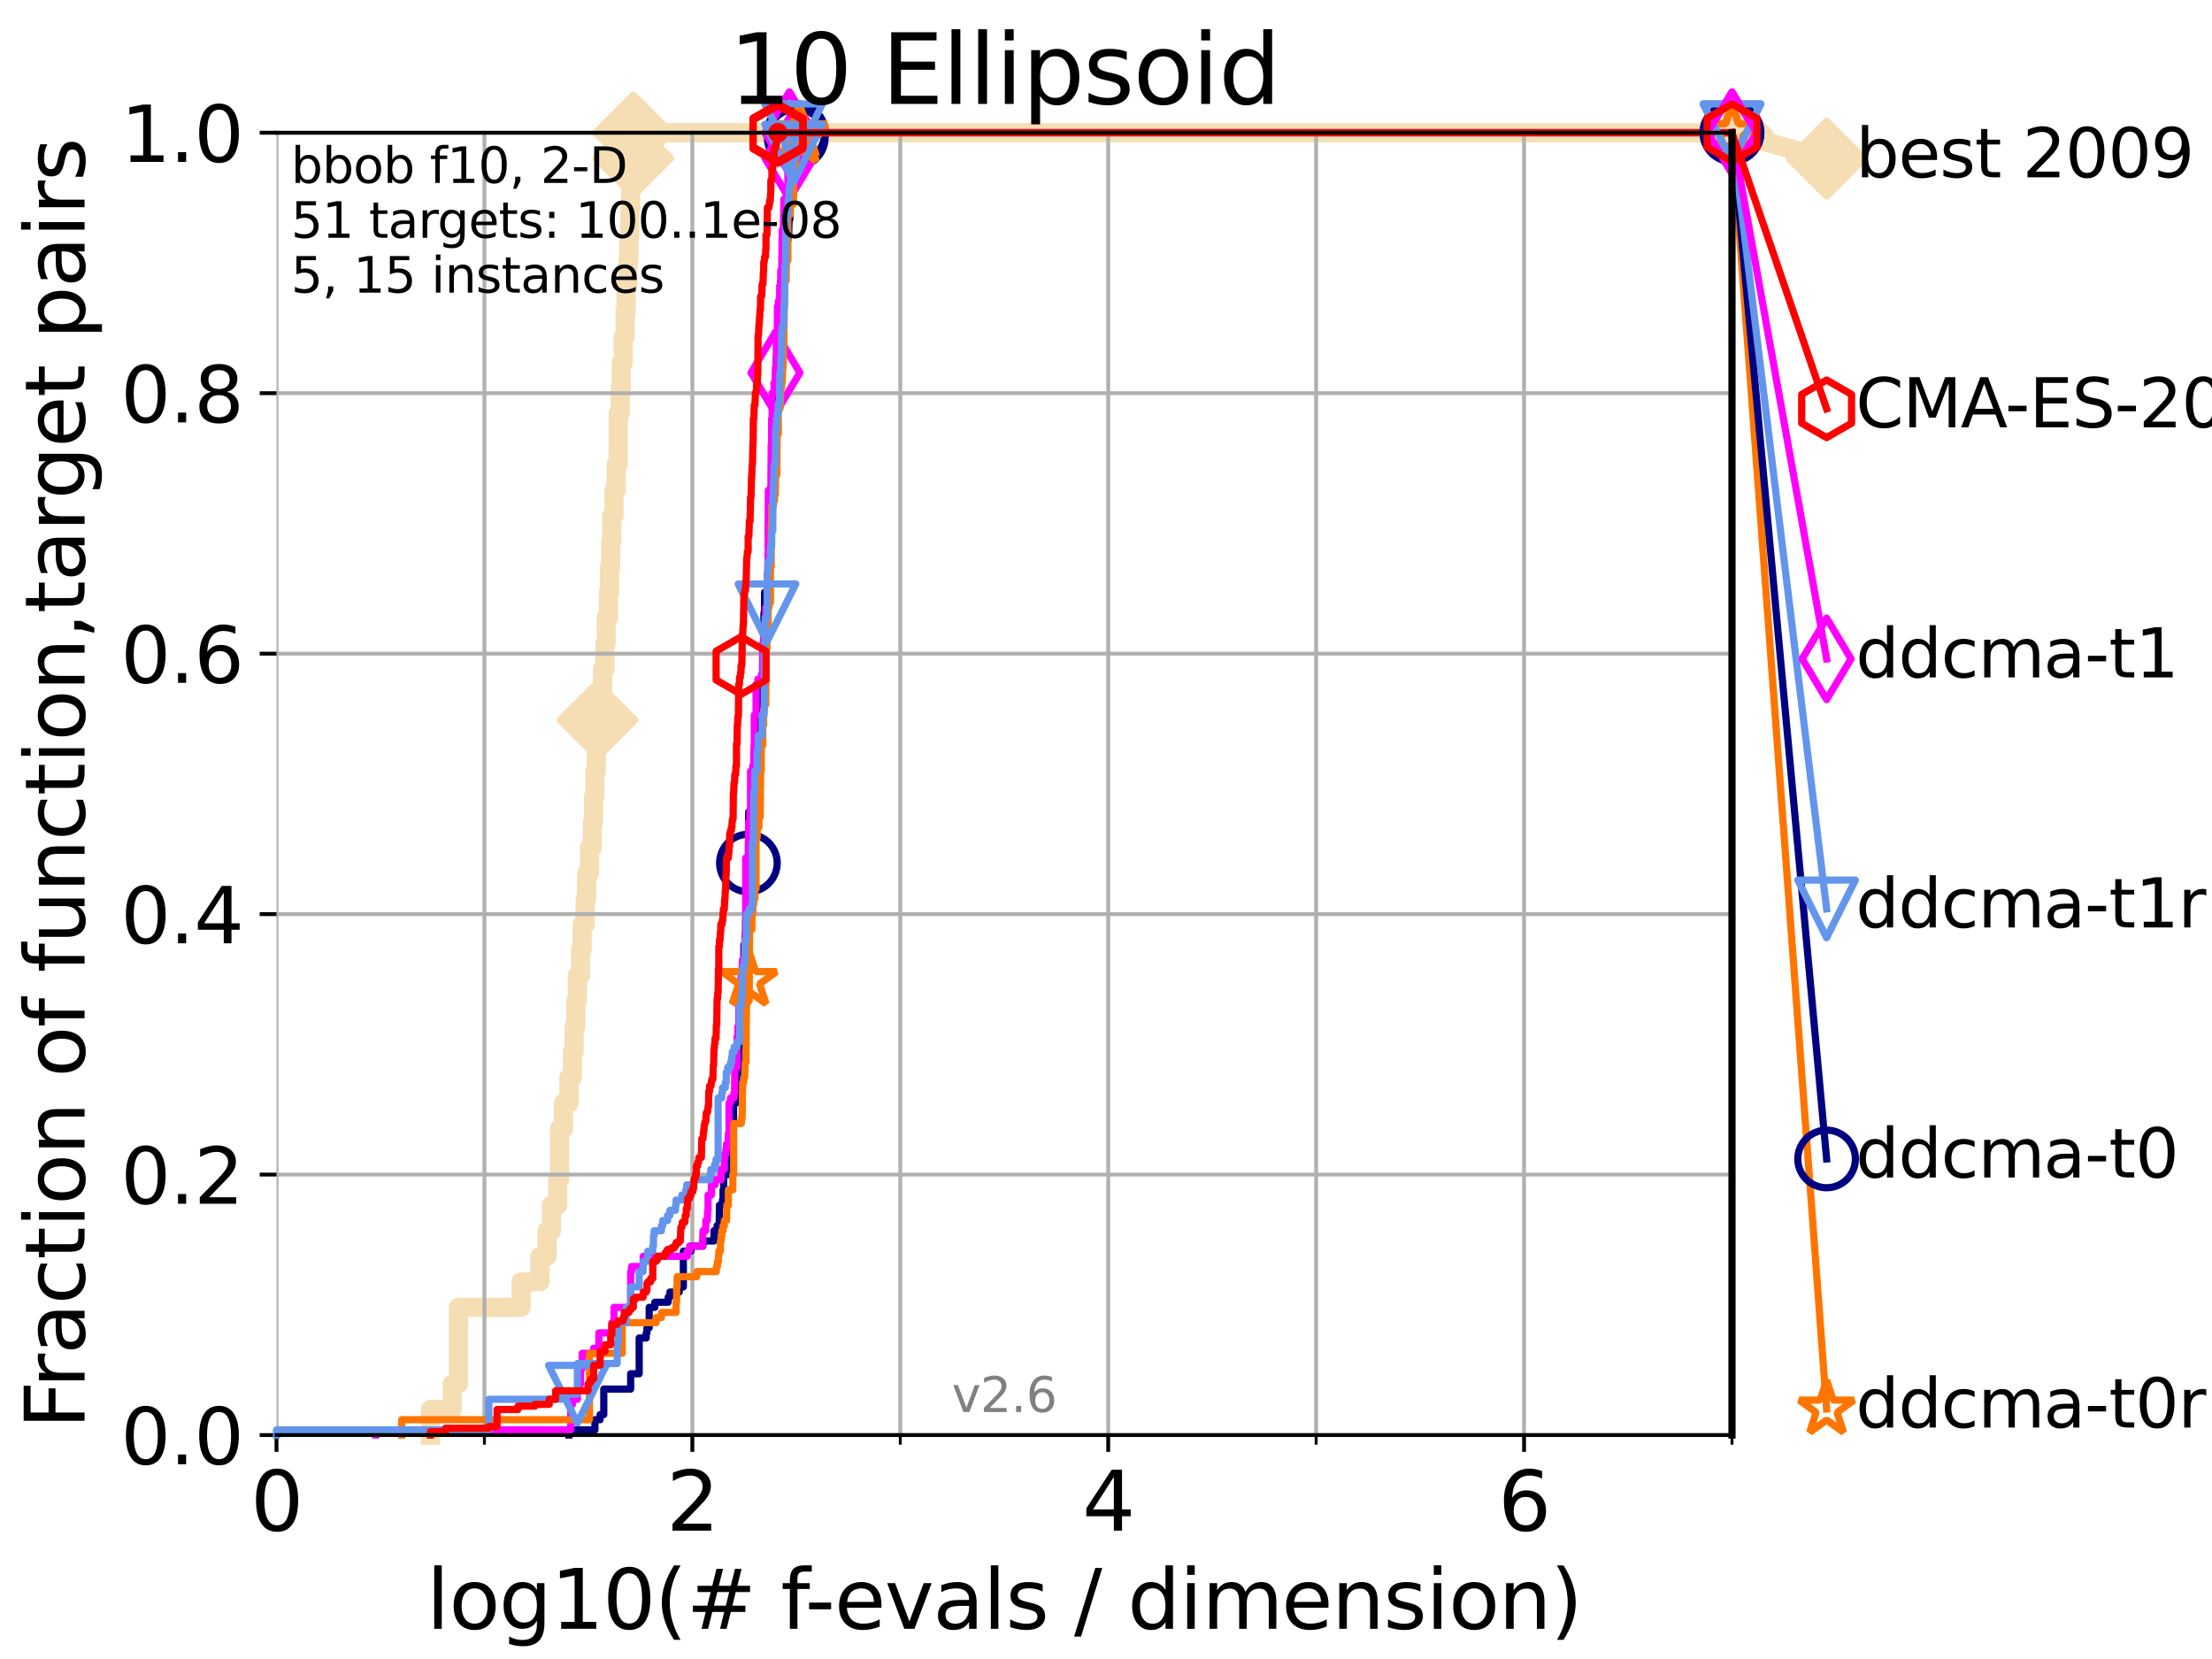 <?xml version="1.0" encoding="utf-8" standalone="no"?>
<!DOCTYPE svg PUBLIC "-//W3C//DTD SVG 1.1//EN"
  "http://www.w3.org/Graphics/SVG/1.1/DTD/svg11.dtd">
<svg xmlns:xlink="http://www.w3.org/1999/xlink" width="460.8pt" height="345.6pt" viewBox="0 0 460.8 345.6" xmlns="http://www.w3.org/2000/svg" version="1.1">
 <defs>
  <style type="text/css">*{stroke-linejoin: round; stroke-linecap: butt}</style>
 </defs>
 <g id="figure_1">
  <g id="patch_1">
   <path d="M 0 345.6 
L 460.8 345.6 
L 460.8 0 
L 0 0 
z
" style="fill: #ffffff"/>
  </g>
  <g id="axes_1">
   <g id="patch_2">
    <path d="M 57.6 298.944 
L 360.806 298.944 
L 360.806 27.648 
L 57.6 27.648 
z
" style="fill: #ffffff"/>
   </g>
   <g id="line2d_1">
    <path d="M 89.669 298.944 
L 89.669 293.624 
L 94.206 293.624 
L 94.206 288.305 
L 95.503 288.305 
L 95.503 272.346 
L 108.543 272.346 
L 108.543 267.027 
L 112.488 267.027 
L 112.488 261.707 
L 113.954 261.707 
L 113.954 256.388 
L 114.872 256.388 
L 114.872 251.068 
L 116.17 251.068 
L 116.17 245.749 
L 116.584 245.749 
L 116.584 235.11 
L 117.384 235.11 
L 117.384 229.79 
L 118.525 229.79 
L 118.525 224.471 
L 119.248 224.471 
L 119.248 219.151 
L 119.6 219.151 
L 119.6 213.832 
L 119.945 213.832 
L 119.945 208.512 
L 120.284 208.512 
L 120.284 203.192 
L 120.944 203.192 
L 120.944 197.873 
L 121.266 197.873 
L 121.266 192.553 
L 121.893 192.553 
L 121.893 187.234 
L 122.199 187.234 
L 122.199 181.914 
L 122.796 181.914 
L 122.796 176.595 
L 123.375 176.595 
L 123.375 171.275 
L 123.658 171.275 
L 123.658 165.956 
L 123.936 165.956 
L 123.936 160.636 
L 124.211 160.636 
L 124.211 155.317 
L 124.482 155.317 
L 124.482 149.997 
L 125.271 149.997 
L 125.271 144.678 
L 125.527 144.678 
L 125.527 139.358 
L 126.029 139.358 
L 126.029 134.039 
L 126.275 134.039 
L 126.275 128.719 
L 126.757 128.719 
L 126.757 123.4 
L 126.994 123.4 
L 126.994 118.08 
L 127.227 118.08 
L 127.227 112.76 
L 127.458 112.76 
L 127.458 107.441 
L 127.911 107.441 
L 127.911 102.121 
L 128.354 102.121 
L 128.354 96.802 
L 128.786 96.802 
L 128.786 86.163 
L 129.209 86.163 
L 129.209 80.843 
L 129.417 80.843 
L 129.417 75.524 
L 129.826 75.524 
L 129.826 70.204 
L 130.226 70.204 
L 130.226 64.885 
L 130.423 64.885 
L 130.423 59.565 
L 130.811 59.565 
L 130.811 54.246 
L 131.002 54.246 
L 131.002 48.926 
L 131.191 48.926 
L 131.191 43.607 
L 131.378 43.607 
L 131.378 38.287 
L 131.564 38.287 
L 131.564 32.968 
L 131.929 32.968 
L 131.929 27.648 
L 360.806 27.648 
" style="fill: none; stroke: #f5deb3; stroke-width: 4; stroke-linecap: square"/>
   </g>
   <g id="line2d_2">
    <defs>
     <path id="m78ed7901d9" d="M -0 7.778 
L 7.778 0 
L 0 -7.778 
L -7.778 -0 
z
" style="stroke: #f5deb3; stroke-width: 1.5; stroke-linejoin: miter"/>
    </defs>
    <g>
     <use xlink:href="#m78ed7901d9" x="124.482" y="149.997" style="fill: #f5deb3; stroke: #f5deb3; stroke-width: 1.5; stroke-linejoin: miter"/>
     <use xlink:href="#m78ed7901d9" x="131.929" y="32.968" style="fill: #f5deb3; stroke: #f5deb3; stroke-width: 1.5; stroke-linejoin: miter"/>
     <use xlink:href="#m78ed7901d9" x="131.929" y="27.648" style="fill: #f5deb3; stroke: #f5deb3; stroke-width: 1.5; stroke-linejoin: miter"/>
     <use xlink:href="#m78ed7901d9" x="131.929" y="27.648" style="fill: #f5deb3; stroke: #f5deb3; stroke-width: 1.5; stroke-linejoin: miter"/>
     <use xlink:href="#m78ed7901d9" x="360.806" y="27.648" style="fill: #f5deb3; stroke: #f5deb3; stroke-width: 1.5; stroke-linejoin: miter"/>
    </g>
   </g>
   <g id="line2d_3">
    <path style="fill: none; stroke: #f5deb3; stroke-width: 4; stroke-linecap: square"/>
    <g/>
   </g>
   <g id="line2d_4">
    <path d="M 360.806 27.648 
L 380.515 33.074 
" style="fill: none; stroke: #f5deb3; stroke-width: 4; stroke-linecap: square"/>
    <g>
     <use xlink:href="#m78ed7901d9" x="360.806" y="27.648" style="fill: #f5deb3; stroke: #f5deb3; stroke-width: 1.5; stroke-linejoin: miter"/>
     <use xlink:href="#m78ed7901d9" x="380.515" y="33.074" style="fill: #f5deb3; stroke: #f5deb3; stroke-width: 1.5; stroke-linejoin: miter"/>
    </g>
   </g>
   <g id="matplotlib.axis_1">
    <g id="xtick_1">
     <g id="line2d_5">
      <path d="M 57.6 298.944 
L 57.6 27.648 
" clip-path="url(#pfab9288b3c)" style="fill: none; stroke: #b0b0b0; stroke-width: 0.8; stroke-linecap: square"/>
     </g>
     <g id="line2d_6">
      <defs>
       <path id="ma751d83438" d="M 0 0 
L 0 3.5 
" style="stroke: #000000; stroke-width: 0.8"/>
      </defs>
      <g>
       <use xlink:href="#ma751d83438" x="57.6" y="298.944" style="stroke: #000000; stroke-width: 0.8"/>
      </g>
     </g>
     <g id="text_1">
      <!-- 0 -->
      <g transform="translate(52.192 318.861)scale(0.17 -0.17)">
       <defs>
        <path id="DejaVuSans-30" d="M 2034 4250 
Q 1547 4250 1301 3770 
Q 1056 3291 1056 2328 
Q 1056 1369 1301 889 
Q 1547 409 2034 409 
Q 2525 409 2770 889 
Q 3016 1369 3016 2328 
Q 3016 3291 2770 3770 
Q 2525 4250 2034 4250 
z
M 2034 4750 
Q 2819 4750 3233 4129 
Q 3647 3509 3647 2328 
Q 3647 1150 3233 529 
Q 2819 -91 2034 -91 
Q 1250 -91 836 529 
Q 422 1150 422 2328 
Q 422 3509 836 4129 
Q 1250 4750 2034 4750 
z
" transform="scale(0.016)"/>
       </defs>
       <use xlink:href="#DejaVuSans-30"/>
      </g>
     </g>
    </g>
    <g id="xtick_2">
     <g id="line2d_7">
      <path d="M 144.23 298.944 
L 144.23 27.648 
" clip-path="url(#pfab9288b3c)" style="fill: none; stroke: #b0b0b0; stroke-width: 0.8; stroke-linecap: square"/>
     </g>
     <g id="line2d_8">
      <g>
       <use xlink:href="#ma751d83438" x="144.23" y="298.944" style="stroke: #000000; stroke-width: 0.8"/>
      </g>
     </g>
     <g id="text_2">
      <!-- 2 -->
      <g transform="translate(138.822 318.861)scale(0.17 -0.17)">
       <defs>
        <path id="DejaVuSans-32" d="M 1228 531 
L 3431 531 
L 3431 0 
L 469 0 
L 469 531 
Q 828 903 1448 1529 
Q 2069 2156 2228 2338 
Q 2531 2678 2651 2914 
Q 2772 3150 2772 3378 
Q 2772 3750 2511 3984 
Q 2250 4219 1831 4219 
Q 1534 4219 1204 4116 
Q 875 4013 500 3803 
L 500 4441 
Q 881 4594 1212 4672 
Q 1544 4750 1819 4750 
Q 2544 4750 2975 4387 
Q 3406 4025 3406 3419 
Q 3406 3131 3298 2873 
Q 3191 2616 2906 2266 
Q 2828 2175 2409 1742 
Q 1991 1309 1228 531 
z
" transform="scale(0.016)"/>
       </defs>
       <use xlink:href="#DejaVuSans-32"/>
      </g>
     </g>
    </g>
    <g id="xtick_3">
     <g id="line2d_9">
      <path d="M 230.861 298.944 
L 230.861 27.648 
" clip-path="url(#pfab9288b3c)" style="fill: none; stroke: #b0b0b0; stroke-width: 0.8; stroke-linecap: square"/>
     </g>
     <g id="line2d_10">
      <g>
       <use xlink:href="#ma751d83438" x="230.861" y="298.944" style="stroke: #000000; stroke-width: 0.8"/>
      </g>
     </g>
     <g id="text_3">
      <!-- 4 -->
      <g transform="translate(225.453 318.861)scale(0.17 -0.17)">
       <defs>
        <path id="DejaVuSans-34" d="M 2419 4116 
L 825 1625 
L 2419 1625 
L 2419 4116 
z
M 2253 4666 
L 3047 4666 
L 3047 1625 
L 3713 1625 
L 3713 1100 
L 3047 1100 
L 3047 0 
L 2419 0 
L 2419 1100 
L 313 1100 
L 313 1709 
L 2253 4666 
z
" transform="scale(0.016)"/>
       </defs>
       <use xlink:href="#DejaVuSans-34"/>
      </g>
     </g>
    </g>
    <g id="xtick_4">
     <g id="line2d_11">
      <path d="M 317.491 298.944 
L 317.491 27.648 
" clip-path="url(#pfab9288b3c)" style="fill: none; stroke: #b0b0b0; stroke-width: 0.8; stroke-linecap: square"/>
     </g>
     <g id="line2d_12">
      <g>
       <use xlink:href="#ma751d83438" x="317.491" y="298.944" style="stroke: #000000; stroke-width: 0.8"/>
      </g>
     </g>
     <g id="text_4">
      <!-- 6 -->
      <g transform="translate(312.083 318.861)scale(0.17 -0.17)">
       <defs>
        <path id="DejaVuSans-36" d="M 2113 2584 
Q 1688 2584 1439 2293 
Q 1191 2003 1191 1497 
Q 1191 994 1439 701 
Q 1688 409 2113 409 
Q 2538 409 2786 701 
Q 3034 994 3034 1497 
Q 3034 2003 2786 2293 
Q 2538 2584 2113 2584 
z
M 3366 4563 
L 3366 3988 
Q 3128 4100 2886 4159 
Q 2644 4219 2406 4219 
Q 1781 4219 1451 3797 
Q 1122 3375 1075 2522 
Q 1259 2794 1537 2939 
Q 1816 3084 2150 3084 
Q 2853 3084 3261 2657 
Q 3669 2231 3669 1497 
Q 3669 778 3244 343 
Q 2819 -91 2113 -91 
Q 1303 -91 875 529 
Q 447 1150 447 2328 
Q 447 3434 972 4092 
Q 1497 4750 2381 4750 
Q 2619 4750 2861 4703 
Q 3103 4656 3366 4563 
z
" transform="scale(0.016)"/>
       </defs>
       <use xlink:href="#DejaVuSans-36"/>
      </g>
     </g>
    </g>
    <g id="xtick_5">
     <g id="line2d_13">
      <path d="M 100.915 298.944 
L 100.915 27.648 
" clip-path="url(#pfab9288b3c)" style="fill: none; stroke: #b0b0b0; stroke-width: 0.8; stroke-linecap: square"/>
     </g>
     <g id="line2d_14">
      <defs>
       <path id="m50a48abc75" d="M 0 0 
L 0 2 
" style="stroke: #000000; stroke-width: 0.6"/>
      </defs>
      <g>
       <use xlink:href="#m50a48abc75" x="100.915" y="298.944" style="stroke: #000000; stroke-width: 0.6"/>
      </g>
     </g>
    </g>
    <g id="xtick_6">
     <g id="line2d_15">
      <path d="M 187.546 298.944 
L 187.546 27.648 
" clip-path="url(#pfab9288b3c)" style="fill: none; stroke: #b0b0b0; stroke-width: 0.8; stroke-linecap: square"/>
     </g>
     <g id="line2d_16">
      <g>
       <use xlink:href="#m50a48abc75" x="187.546" y="298.944" style="stroke: #000000; stroke-width: 0.6"/>
      </g>
     </g>
    </g>
    <g id="xtick_7">
     <g id="line2d_17">
      <path d="M 274.176 298.944 
L 274.176 27.648 
" clip-path="url(#pfab9288b3c)" style="fill: none; stroke: #b0b0b0; stroke-width: 0.8; stroke-linecap: square"/>
     </g>
     <g id="line2d_18">
      <g>
       <use xlink:href="#m50a48abc75" x="274.176" y="298.944" style="stroke: #000000; stroke-width: 0.6"/>
      </g>
     </g>
    </g>
    <g id="xtick_8">
     <g id="line2d_19">
      <path d="M 360.806 298.944 
L 360.806 27.648 
" clip-path="url(#pfab9288b3c)" style="fill: none; stroke: #b0b0b0; stroke-width: 0.8; stroke-linecap: square"/>
     </g>
     <g id="line2d_20">
      <g>
       <use xlink:href="#m50a48abc75" x="360.806" y="298.944" style="stroke: #000000; stroke-width: 0.6"/>
      </g>
     </g>
    </g>
    <g id="text_5">
     <!-- log10(# f-evals / dimension) -->
     <g transform="translate(88.823 339.314)scale(0.17 -0.17)">
      <defs>
       <path id="DejaVuSans-6c" d="M 603 4863 
L 1178 4863 
L 1178 0 
L 603 0 
L 603 4863 
z
" transform="scale(0.016)"/>
       <path id="DejaVuSans-6f" d="M 1959 3097 
Q 1497 3097 1228 2736 
Q 959 2375 959 1747 
Q 959 1119 1226 758 
Q 1494 397 1959 397 
Q 2419 397 2687 759 
Q 2956 1122 2956 1747 
Q 2956 2369 2687 2733 
Q 2419 3097 1959 3097 
z
M 1959 3584 
Q 2709 3584 3137 3096 
Q 3566 2609 3566 1747 
Q 3566 888 3137 398 
Q 2709 -91 1959 -91 
Q 1206 -91 779 398 
Q 353 888 353 1747 
Q 353 2609 779 3096 
Q 1206 3584 1959 3584 
z
" transform="scale(0.016)"/>
       <path id="DejaVuSans-67" d="M 2906 1791 
Q 2906 2416 2648 2759 
Q 2391 3103 1925 3103 
Q 1463 3103 1205 2759 
Q 947 2416 947 1791 
Q 947 1169 1205 825 
Q 1463 481 1925 481 
Q 2391 481 2648 825 
Q 2906 1169 2906 1791 
z
M 3481 434 
Q 3481 -459 3084 -895 
Q 2688 -1331 1869 -1331 
Q 1566 -1331 1297 -1286 
Q 1028 -1241 775 -1147 
L 775 -588 
Q 1028 -725 1275 -790 
Q 1522 -856 1778 -856 
Q 2344 -856 2625 -561 
Q 2906 -266 2906 331 
L 2906 616 
Q 2728 306 2450 153 
Q 2172 0 1784 0 
Q 1141 0 747 490 
Q 353 981 353 1791 
Q 353 2603 747 3093 
Q 1141 3584 1784 3584 
Q 2172 3584 2450 3431 
Q 2728 3278 2906 2969 
L 2906 3500 
L 3481 3500 
L 3481 434 
z
" transform="scale(0.016)"/>
       <path id="DejaVuSans-31" d="M 794 531 
L 1825 531 
L 1825 4091 
L 703 3866 
L 703 4441 
L 1819 4666 
L 2450 4666 
L 2450 531 
L 3481 531 
L 3481 0 
L 794 0 
L 794 531 
z
" transform="scale(0.016)"/>
       <path id="DejaVuSans-28" d="M 1984 4856 
Q 1566 4138 1362 3434 
Q 1159 2731 1159 2009 
Q 1159 1288 1364 580 
Q 1569 -128 1984 -844 
L 1484 -844 
Q 1016 -109 783 600 
Q 550 1309 550 2009 
Q 550 2706 781 3412 
Q 1013 4119 1484 4856 
L 1984 4856 
z
" transform="scale(0.016)"/>
       <path id="DejaVuSans-23" d="M 3272 2816 
L 2363 2816 
L 2100 1772 
L 3016 1772 
L 3272 2816 
z
M 2803 4594 
L 2478 3297 
L 3391 3297 
L 3719 4594 
L 4219 4594 
L 3897 3297 
L 4872 3297 
L 4872 2816 
L 3775 2816 
L 3519 1772 
L 4513 1772 
L 4513 1294 
L 3397 1294 
L 3072 0 
L 2572 0 
L 2894 1294 
L 1978 1294 
L 1656 0 
L 1153 0 
L 1478 1294 
L 494 1294 
L 494 1772 
L 1594 1772 
L 1856 2816 
L 850 2816 
L 850 3297 
L 1978 3297 
L 2297 4594 
L 2803 4594 
z
" transform="scale(0.016)"/>
       <path id="DejaVuSans-20" transform="scale(0.016)"/>
       <path id="DejaVuSans-66" d="M 2375 4863 
L 2375 4384 
L 1825 4384 
Q 1516 4384 1395 4259 
Q 1275 4134 1275 3809 
L 1275 3500 
L 2222 3500 
L 2222 3053 
L 1275 3053 
L 1275 0 
L 697 0 
L 697 3053 
L 147 3053 
L 147 3500 
L 697 3500 
L 697 3744 
Q 697 4328 969 4595 
Q 1241 4863 1831 4863 
L 2375 4863 
z
" transform="scale(0.016)"/>
       <path id="DejaVuSans-2d" d="M 313 2009 
L 1997 2009 
L 1997 1497 
L 313 1497 
L 313 2009 
z
" transform="scale(0.016)"/>
       <path id="DejaVuSans-65" d="M 3597 1894 
L 3597 1613 
L 953 1613 
Q 991 1019 1311 708 
Q 1631 397 2203 397 
Q 2534 397 2845 478 
Q 3156 559 3463 722 
L 3463 178 
Q 3153 47 2828 -22 
Q 2503 -91 2169 -91 
Q 1331 -91 842 396 
Q 353 884 353 1716 
Q 353 2575 817 3079 
Q 1281 3584 2069 3584 
Q 2775 3584 3186 3129 
Q 3597 2675 3597 1894 
z
M 3022 2063 
Q 3016 2534 2758 2815 
Q 2500 3097 2075 3097 
Q 1594 3097 1305 2825 
Q 1016 2553 972 2059 
L 3022 2063 
z
" transform="scale(0.016)"/>
       <path id="DejaVuSans-76" d="M 191 3500 
L 800 3500 
L 1894 563 
L 2988 3500 
L 3597 3500 
L 2284 0 
L 1503 0 
L 191 3500 
z
" transform="scale(0.016)"/>
       <path id="DejaVuSans-61" d="M 2194 1759 
Q 1497 1759 1228 1600 
Q 959 1441 959 1056 
Q 959 750 1161 570 
Q 1363 391 1709 391 
Q 2188 391 2477 730 
Q 2766 1069 2766 1631 
L 2766 1759 
L 2194 1759 
z
M 3341 1997 
L 3341 0 
L 2766 0 
L 2766 531 
Q 2569 213 2275 61 
Q 1981 -91 1556 -91 
Q 1019 -91 701 211 
Q 384 513 384 1019 
Q 384 1609 779 1909 
Q 1175 2209 1959 2209 
L 2766 2209 
L 2766 2266 
Q 2766 2663 2505 2880 
Q 2244 3097 1772 3097 
Q 1472 3097 1187 3025 
Q 903 2953 641 2809 
L 641 3341 
Q 956 3463 1253 3523 
Q 1550 3584 1831 3584 
Q 2591 3584 2966 3190 
Q 3341 2797 3341 1997 
z
" transform="scale(0.016)"/>
       <path id="DejaVuSans-73" d="M 2834 3397 
L 2834 2853 
Q 2591 2978 2328 3040 
Q 2066 3103 1784 3103 
Q 1356 3103 1142 2972 
Q 928 2841 928 2578 
Q 928 2378 1081 2264 
Q 1234 2150 1697 2047 
L 1894 2003 
Q 2506 1872 2764 1633 
Q 3022 1394 3022 966 
Q 3022 478 2636 193 
Q 2250 -91 1575 -91 
Q 1294 -91 989 -36 
Q 684 19 347 128 
L 347 722 
Q 666 556 975 473 
Q 1284 391 1588 391 
Q 1994 391 2212 530 
Q 2431 669 2431 922 
Q 2431 1156 2273 1281 
Q 2116 1406 1581 1522 
L 1381 1569 
Q 847 1681 609 1914 
Q 372 2147 372 2553 
Q 372 3047 722 3315 
Q 1072 3584 1716 3584 
Q 2034 3584 2315 3537 
Q 2597 3491 2834 3397 
z
" transform="scale(0.016)"/>
       <path id="DejaVuSans-2f" d="M 1625 4666 
L 2156 4666 
L 531 -594 
L 0 -594 
L 1625 4666 
z
" transform="scale(0.016)"/>
       <path id="DejaVuSans-64" d="M 2906 2969 
L 2906 4863 
L 3481 4863 
L 3481 0 
L 2906 0 
L 2906 525 
Q 2725 213 2448 61 
Q 2172 -91 1784 -91 
Q 1150 -91 751 415 
Q 353 922 353 1747 
Q 353 2572 751 3078 
Q 1150 3584 1784 3584 
Q 2172 3584 2448 3432 
Q 2725 3281 2906 2969 
z
M 947 1747 
Q 947 1113 1208 752 
Q 1469 391 1925 391 
Q 2381 391 2643 752 
Q 2906 1113 2906 1747 
Q 2906 2381 2643 2742 
Q 2381 3103 1925 3103 
Q 1469 3103 1208 2742 
Q 947 2381 947 1747 
z
" transform="scale(0.016)"/>
       <path id="DejaVuSans-69" d="M 603 3500 
L 1178 3500 
L 1178 0 
L 603 0 
L 603 3500 
z
M 603 4863 
L 1178 4863 
L 1178 4134 
L 603 4134 
L 603 4863 
z
" transform="scale(0.016)"/>
       <path id="DejaVuSans-6d" d="M 3328 2828 
Q 3544 3216 3844 3400 
Q 4144 3584 4550 3584 
Q 5097 3584 5394 3201 
Q 5691 2819 5691 2113 
L 5691 0 
L 5113 0 
L 5113 2094 
Q 5113 2597 4934 2840 
Q 4756 3084 4391 3084 
Q 3944 3084 3684 2787 
Q 3425 2491 3425 1978 
L 3425 0 
L 2847 0 
L 2847 2094 
Q 2847 2600 2669 2842 
Q 2491 3084 2119 3084 
Q 1678 3084 1418 2786 
Q 1159 2488 1159 1978 
L 1159 0 
L 581 0 
L 581 3500 
L 1159 3500 
L 1159 2956 
Q 1356 3278 1631 3431 
Q 1906 3584 2284 3584 
Q 2666 3584 2933 3390 
Q 3200 3197 3328 2828 
z
" transform="scale(0.016)"/>
       <path id="DejaVuSans-6e" d="M 3513 2113 
L 3513 0 
L 2938 0 
L 2938 2094 
Q 2938 2591 2744 2837 
Q 2550 3084 2163 3084 
Q 1697 3084 1428 2787 
Q 1159 2491 1159 1978 
L 1159 0 
L 581 0 
L 581 3500 
L 1159 3500 
L 1159 2956 
Q 1366 3272 1645 3428 
Q 1925 3584 2291 3584 
Q 2894 3584 3203 3211 
Q 3513 2838 3513 2113 
z
" transform="scale(0.016)"/>
       <path id="DejaVuSans-29" d="M 513 4856 
L 1013 4856 
Q 1481 4119 1714 3412 
Q 1947 2706 1947 2009 
Q 1947 1309 1714 600 
Q 1481 -109 1013 -844 
L 513 -844 
Q 928 -128 1133 580 
Q 1338 1288 1338 2009 
Q 1338 2731 1133 3434 
Q 928 4138 513 4856 
z
" transform="scale(0.016)"/>
      </defs>
      <use xlink:href="#DejaVuSans-6c"/>
      <use xlink:href="#DejaVuSans-6f" x="27.783"/>
      <use xlink:href="#DejaVuSans-67" x="88.965"/>
      <use xlink:href="#DejaVuSans-31" x="152.441"/>
      <use xlink:href="#DejaVuSans-30" x="216.064"/>
      <use xlink:href="#DejaVuSans-28" x="279.688"/>
      <use xlink:href="#DejaVuSans-23" x="318.701"/>
      <use xlink:href="#DejaVuSans-20" x="402.49"/>
      <use xlink:href="#DejaVuSans-66" x="434.277"/>
      <use xlink:href="#DejaVuSans-2d" x="463.982"/>
      <use xlink:href="#DejaVuSans-65" x="500.066"/>
      <use xlink:href="#DejaVuSans-76" x="561.59"/>
      <use xlink:href="#DejaVuSans-61" x="620.77"/>
      <use xlink:href="#DejaVuSans-6c" x="682.049"/>
      <use xlink:href="#DejaVuSans-73" x="709.832"/>
      <use xlink:href="#DejaVuSans-20" x="761.932"/>
      <use xlink:href="#DejaVuSans-2f" x="793.719"/>
      <use xlink:href="#DejaVuSans-20" x="827.41"/>
      <use xlink:href="#DejaVuSans-64" x="859.197"/>
      <use xlink:href="#DejaVuSans-69" x="922.674"/>
      <use xlink:href="#DejaVuSans-6d" x="950.457"/>
      <use xlink:href="#DejaVuSans-65" x="1047.869"/>
      <use xlink:href="#DejaVuSans-6e" x="1109.393"/>
      <use xlink:href="#DejaVuSans-73" x="1172.771"/>
      <use xlink:href="#DejaVuSans-69" x="1224.871"/>
      <use xlink:href="#DejaVuSans-6f" x="1252.654"/>
      <use xlink:href="#DejaVuSans-6e" x="1313.836"/>
      <use xlink:href="#DejaVuSans-29" x="1377.215"/>
     </g>
    </g>
   </g>
   <g id="matplotlib.axis_2">
    <g id="ytick_1">
     <g id="line2d_21">
      <path d="M 57.6 298.944 
L 360.806 298.944 
" clip-path="url(#pfab9288b3c)" style="fill: none; stroke: #b0b0b0; stroke-width: 0.8; stroke-linecap: square"/>
     </g>
     <g id="line2d_22">
      <defs>
       <path id="ma4a5f21452" d="M 0 0 
L -3.5 0 
" style="stroke: #000000; stroke-width: 0.8"/>
      </defs>
      <g>
       <use xlink:href="#ma4a5f21452" x="57.6" y="298.944" style="stroke: #000000; stroke-width: 0.8"/>
      </g>
     </g>
     <g id="text_6">
      <!-- 0.0 -->
      <g transform="translate(25.155 305.023)scale(0.16 -0.16)">
       <defs>
        <path id="DejaVuSans-2e" d="M 684 794 
L 1344 794 
L 1344 0 
L 684 0 
L 684 794 
z
" transform="scale(0.016)"/>
       </defs>
       <use xlink:href="#DejaVuSans-30"/>
       <use xlink:href="#DejaVuSans-2e" x="63.623"/>
       <use xlink:href="#DejaVuSans-30" x="95.41"/>
      </g>
     </g>
    </g>
    <g id="ytick_2">
     <g id="line2d_23">
      <path d="M 57.6 244.685 
L 360.806 244.685 
" clip-path="url(#pfab9288b3c)" style="fill: none; stroke: #b0b0b0; stroke-width: 0.8; stroke-linecap: square"/>
     </g>
     <g id="line2d_24">
      <g>
       <use xlink:href="#ma4a5f21452" x="57.6" y="244.685" style="stroke: #000000; stroke-width: 0.8"/>
      </g>
     </g>
     <g id="text_7">
      <!-- 0.2 -->
      <g transform="translate(25.155 250.764)scale(0.16 -0.16)">
       <use xlink:href="#DejaVuSans-30"/>
       <use xlink:href="#DejaVuSans-2e" x="63.623"/>
       <use xlink:href="#DejaVuSans-32" x="95.41"/>
      </g>
     </g>
    </g>
    <g id="ytick_3">
     <g id="line2d_25">
      <path d="M 57.6 190.426 
L 360.806 190.426 
" clip-path="url(#pfab9288b3c)" style="fill: none; stroke: #b0b0b0; stroke-width: 0.8; stroke-linecap: square"/>
     </g>
     <g id="line2d_26">
      <g>
       <use xlink:href="#ma4a5f21452" x="57.6" y="190.426" style="stroke: #000000; stroke-width: 0.8"/>
      </g>
     </g>
     <g id="text_8">
      <!-- 0.4 -->
      <g transform="translate(25.155 196.504)scale(0.16 -0.16)">
       <use xlink:href="#DejaVuSans-30"/>
       <use xlink:href="#DejaVuSans-2e" x="63.623"/>
       <use xlink:href="#DejaVuSans-34" x="95.41"/>
      </g>
     </g>
    </g>
    <g id="ytick_4">
     <g id="line2d_27">
      <path d="M 57.6 136.166 
L 360.806 136.166 
" clip-path="url(#pfab9288b3c)" style="fill: none; stroke: #b0b0b0; stroke-width: 0.8; stroke-linecap: square"/>
     </g>
     <g id="line2d_28">
      <g>
       <use xlink:href="#ma4a5f21452" x="57.6" y="136.166" style="stroke: #000000; stroke-width: 0.8"/>
      </g>
     </g>
     <g id="text_9">
      <!-- 0.6 -->
      <g transform="translate(25.155 142.245)scale(0.16 -0.16)">
       <use xlink:href="#DejaVuSans-30"/>
       <use xlink:href="#DejaVuSans-2e" x="63.623"/>
       <use xlink:href="#DejaVuSans-36" x="95.41"/>
      </g>
     </g>
    </g>
    <g id="ytick_5">
     <g id="line2d_29">
      <path d="M 57.6 81.907 
L 360.806 81.907 
" clip-path="url(#pfab9288b3c)" style="fill: none; stroke: #b0b0b0; stroke-width: 0.8; stroke-linecap: square"/>
     </g>
     <g id="line2d_30">
      <g>
       <use xlink:href="#ma4a5f21452" x="57.6" y="81.907" style="stroke: #000000; stroke-width: 0.8"/>
      </g>
     </g>
     <g id="text_10">
      <!-- 0.8 -->
      <g transform="translate(25.155 87.986)scale(0.16 -0.16)">
       <defs>
        <path id="DejaVuSans-38" d="M 2034 2216 
Q 1584 2216 1326 1975 
Q 1069 1734 1069 1313 
Q 1069 891 1326 650 
Q 1584 409 2034 409 
Q 2484 409 2743 651 
Q 3003 894 3003 1313 
Q 3003 1734 2745 1975 
Q 2488 2216 2034 2216 
z
M 1403 2484 
Q 997 2584 770 2862 
Q 544 3141 544 3541 
Q 544 4100 942 4425 
Q 1341 4750 2034 4750 
Q 2731 4750 3128 4425 
Q 3525 4100 3525 3541 
Q 3525 3141 3298 2862 
Q 3072 2584 2669 2484 
Q 3125 2378 3379 2068 
Q 3634 1759 3634 1313 
Q 3634 634 3220 271 
Q 2806 -91 2034 -91 
Q 1263 -91 848 271 
Q 434 634 434 1313 
Q 434 1759 690 2068 
Q 947 2378 1403 2484 
z
M 1172 3481 
Q 1172 3119 1398 2916 
Q 1625 2713 2034 2713 
Q 2441 2713 2670 2916 
Q 2900 3119 2900 3481 
Q 2900 3844 2670 4047 
Q 2441 4250 2034 4250 
Q 1625 4250 1398 4047 
Q 1172 3844 1172 3481 
z
" transform="scale(0.016)"/>
       </defs>
       <use xlink:href="#DejaVuSans-30"/>
       <use xlink:href="#DejaVuSans-2e" x="63.623"/>
       <use xlink:href="#DejaVuSans-38" x="95.41"/>
      </g>
     </g>
    </g>
    <g id="ytick_6">
     <g id="line2d_31">
      <path d="M 57.6 27.648 
L 360.806 27.648 
" clip-path="url(#pfab9288b3c)" style="fill: none; stroke: #b0b0b0; stroke-width: 0.8; stroke-linecap: square"/>
     </g>
     <g id="line2d_32">
      <g>
       <use xlink:href="#ma4a5f21452" x="57.6" y="27.648" style="stroke: #000000; stroke-width: 0.8"/>
      </g>
     </g>
     <g id="text_11">
      <!-- 1.0 -->
      <g transform="translate(25.155 33.727)scale(0.16 -0.16)">
       <use xlink:href="#DejaVuSans-31"/>
       <use xlink:href="#DejaVuSans-2e" x="63.623"/>
       <use xlink:href="#DejaVuSans-30" x="95.41"/>
      </g>
     </g>
    </g>
    <g id="text_12">
     <!-- Fraction of function,target pairs -->
     <g transform="translate(17.62 297.681)rotate(-90)scale(0.17 -0.17)">
      <defs>
       <path id="DejaVuSans-46" d="M 628 4666 
L 3309 4666 
L 3309 4134 
L 1259 4134 
L 1259 2759 
L 3109 2759 
L 3109 2228 
L 1259 2228 
L 1259 0 
L 628 0 
L 628 4666 
z
" transform="scale(0.016)"/>
       <path id="DejaVuSans-72" d="M 2631 2963 
Q 2534 3019 2420 3045 
Q 2306 3072 2169 3072 
Q 1681 3072 1420 2755 
Q 1159 2438 1159 1844 
L 1159 0 
L 581 0 
L 581 3500 
L 1159 3500 
L 1159 2956 
Q 1341 3275 1631 3429 
Q 1922 3584 2338 3584 
Q 2397 3584 2469 3576 
Q 2541 3569 2628 3553 
L 2631 2963 
z
" transform="scale(0.016)"/>
       <path id="DejaVuSans-63" d="M 3122 3366 
L 3122 2828 
Q 2878 2963 2633 3030 
Q 2388 3097 2138 3097 
Q 1578 3097 1268 2742 
Q 959 2388 959 1747 
Q 959 1106 1268 751 
Q 1578 397 2138 397 
Q 2388 397 2633 464 
Q 2878 531 3122 666 
L 3122 134 
Q 2881 22 2623 -34 
Q 2366 -91 2075 -91 
Q 1284 -91 818 406 
Q 353 903 353 1747 
Q 353 2603 823 3093 
Q 1294 3584 2113 3584 
Q 2378 3584 2631 3529 
Q 2884 3475 3122 3366 
z
" transform="scale(0.016)"/>
       <path id="DejaVuSans-74" d="M 1172 4494 
L 1172 3500 
L 2356 3500 
L 2356 3053 
L 1172 3053 
L 1172 1153 
Q 1172 725 1289 603 
Q 1406 481 1766 481 
L 2356 481 
L 2356 0 
L 1766 0 
Q 1100 0 847 248 
Q 594 497 594 1153 
L 594 3053 
L 172 3053 
L 172 3500 
L 594 3500 
L 594 4494 
L 1172 4494 
z
" transform="scale(0.016)"/>
       <path id="DejaVuSans-75" d="M 544 1381 
L 544 3500 
L 1119 3500 
L 1119 1403 
Q 1119 906 1312 657 
Q 1506 409 1894 409 
Q 2359 409 2629 706 
Q 2900 1003 2900 1516 
L 2900 3500 
L 3475 3500 
L 3475 0 
L 2900 0 
L 2900 538 
Q 2691 219 2414 64 
Q 2138 -91 1772 -91 
Q 1169 -91 856 284 
Q 544 659 544 1381 
z
M 1991 3584 
L 1991 3584 
z
" transform="scale(0.016)"/>
       <path id="DejaVuSans-2c" d="M 750 794 
L 1409 794 
L 1409 256 
L 897 -744 
L 494 -744 
L 750 256 
L 750 794 
z
" transform="scale(0.016)"/>
       <path id="DejaVuSans-70" d="M 1159 525 
L 1159 -1331 
L 581 -1331 
L 581 3500 
L 1159 3500 
L 1159 2969 
Q 1341 3281 1617 3432 
Q 1894 3584 2278 3584 
Q 2916 3584 3314 3078 
Q 3713 2572 3713 1747 
Q 3713 922 3314 415 
Q 2916 -91 2278 -91 
Q 1894 -91 1617 61 
Q 1341 213 1159 525 
z
M 3116 1747 
Q 3116 2381 2855 2742 
Q 2594 3103 2138 3103 
Q 1681 3103 1420 2742 
Q 1159 2381 1159 1747 
Q 1159 1113 1420 752 
Q 1681 391 2138 391 
Q 2594 391 2855 752 
Q 3116 1113 3116 1747 
z
" transform="scale(0.016)"/>
      </defs>
      <use xlink:href="#DejaVuSans-46"/>
      <use xlink:href="#DejaVuSans-72" x="50.27"/>
      <use xlink:href="#DejaVuSans-61" x="91.383"/>
      <use xlink:href="#DejaVuSans-63" x="152.662"/>
      <use xlink:href="#DejaVuSans-74" x="207.643"/>
      <use xlink:href="#DejaVuSans-69" x="246.852"/>
      <use xlink:href="#DejaVuSans-6f" x="274.635"/>
      <use xlink:href="#DejaVuSans-6e" x="335.816"/>
      <use xlink:href="#DejaVuSans-20" x="399.195"/>
      <use xlink:href="#DejaVuSans-6f" x="430.982"/>
      <use xlink:href="#DejaVuSans-66" x="492.164"/>
      <use xlink:href="#DejaVuSans-20" x="527.369"/>
      <use xlink:href="#DejaVuSans-66" x="559.156"/>
      <use xlink:href="#DejaVuSans-75" x="594.361"/>
      <use xlink:href="#DejaVuSans-6e" x="657.74"/>
      <use xlink:href="#DejaVuSans-63" x="721.119"/>
      <use xlink:href="#DejaVuSans-74" x="776.1"/>
      <use xlink:href="#DejaVuSans-69" x="815.309"/>
      <use xlink:href="#DejaVuSans-6f" x="843.092"/>
      <use xlink:href="#DejaVuSans-6e" x="904.273"/>
      <use xlink:href="#DejaVuSans-2c" x="967.652"/>
      <use xlink:href="#DejaVuSans-74" x="999.439"/>
      <use xlink:href="#DejaVuSans-61" x="1038.648"/>
      <use xlink:href="#DejaVuSans-72" x="1099.928"/>
      <use xlink:href="#DejaVuSans-67" x="1139.291"/>
      <use xlink:href="#DejaVuSans-65" x="1202.768"/>
      <use xlink:href="#DejaVuSans-74" x="1264.291"/>
      <use xlink:href="#DejaVuSans-20" x="1303.5"/>
      <use xlink:href="#DejaVuSans-70" x="1335.287"/>
      <use xlink:href="#DejaVuSans-61" x="1398.764"/>
      <use xlink:href="#DejaVuSans-69" x="1460.043"/>
      <use xlink:href="#DejaVuSans-72" x="1487.826"/>
      <use xlink:href="#DejaVuSans-73" x="1528.939"/>
     </g>
    </g>
   </g>
   <g id="line2d_33">
    <defs>
     <path id="mc447117c79" d="M 0 1.5 
C 0.398 1.5 0.779 1.342 1.061 1.061 
C 1.342 0.779 1.5 0.398 1.5 0 
C 1.5 -0.398 1.342 -0.779 1.061 -1.061 
C 0.779 -1.342 0.398 -1.5 0 -1.5 
C -0.398 -1.5 -0.779 -1.342 -1.061 -1.061 
C -1.342 -0.779 -1.5 -0.398 -1.5 0 
C -1.5 0.398 -1.342 0.779 -1.061 1.061 
C -0.779 1.342 -0.398 1.5 0 1.5 
z
" style="stroke: #f5deb3"/>
    </defs>
    <g>
     <use xlink:href="#mc447117c79" x="131.929" y="27.648" style="fill: #f5deb3; stroke: #f5deb3"/>
     <use xlink:href="#mc447117c79" x="131.929" y="27.648" style="fill: #f5deb3; stroke: #f5deb3"/>
    </g>
   </g>
   <g id="line2d_34">
    <defs>
     <path id="m1cc6acf010" d="M 0 1.5 
C 0.398 1.5 0.779 1.342 1.061 1.061 
C 1.342 0.779 1.5 0.398 1.5 0 
C 1.5 -0.398 1.342 -0.779 1.061 -1.061 
C 0.779 -1.342 0.398 -1.5 0 -1.5 
C -0.398 -1.5 -0.779 -1.342 -1.061 -1.061 
C -1.342 -0.779 -1.5 -0.398 -1.5 0 
C -1.5 0.398 -1.342 0.779 -1.061 1.061 
C -0.779 1.342 -0.398 1.5 0 1.5 
z
" style="stroke: #000080"/>
    </defs>
    <g>
     <use xlink:href="#m1cc6acf010" x="165.874" y="27.648" style="fill: #000080; stroke: #000080"/>
     <use xlink:href="#m1cc6acf010" x="165.874" y="27.648" style="fill: #000080; stroke: #000080"/>
    </g>
   </g>
   <g id="line2d_35">
    <path d="M 118.525 298.944 
L 118.525 297.88 
L 123.936 297.88 
L 123.936 295.752 
L 125.012 295.752 
L 125.012 294.688 
L 125.779 294.688 
L 125.779 289.369 
L 131.378 289.369 
L 131.378 286.177 
L 133.154 286.177 
L 133.154 278.73 
L 134.621 278.73 
L 134.621 277.666 
L 134.777 277.666 
L 134.777 276.602 
L 135.238 276.602 
L 135.238 272.346 
L 136.414 272.346 
L 136.414 271.282 
L 139.191 271.282 
L 139.191 270.219 
L 139.556 270.219 
L 139.556 269.155 
L 141.502 269.155 
L 141.502 268.091 
L 142.353 268.091 
L 142.353 260.643 
L 143.946 260.643 
L 143.946 259.579 
L 146.446 259.579 
L 146.446 258.516 
L 148.727 258.516 
L 148.727 256.388 
L 149.382 256.388 
L 149.382 255.324 
L 149.806 255.324 
L 149.876 251.068 
L 150.493 251.068 
L 150.493 250.004 
L 150.627 250.004 
L 150.627 247.877 
L 150.76 247.877 
L 150.76 244.685 
L 151.858 244.685 
L 151.858 241.493 
L 152.23 241.493 
L 152.23 238.301 
L 152.656 238.301 
L 152.716 236.174 
L 152.776 236.174 
L 152.835 229.79 
L 153.364 229.79 
L 153.364 228.726 
L 153.536 228.726 
L 153.536 226.598 
L 153.708 226.598 
L 153.764 221.279 
L 153.877 221.279 
L 153.934 218.087 
L 154.157 218.087 
L 154.268 214.895 
L 154.378 214.895 
L 154.487 211.704 
L 154.865 211.704 
L 154.971 196.809 
L 155.288 196.809 
L 155.34 191.49 
L 155.65 191.49 
L 155.752 179.787 
L 155.904 179.787 
L 155.955 169.147 
L 156.841 169.147 
L 156.89 161.7 
L 157.734 161.7 
L 157.78 159.572 
L 157.871 159.572 
L 157.871 147.869 
L 158.277 147.869 
L 158.277 145.742 
L 158.804 145.742 
L 158.804 140.422 
L 158.934 140.422 
L 158.977 136.166 
L 159.063 136.166 
L 159.148 127.655 
L 159.275 127.655 
L 159.275 123.4 
L 159.94 123.4 
L 159.98 117.016 
L 160.102 117.016 
L 160.102 110.633 
L 160.223 110.633 
L 160.223 108.505 
L 160.383 108.505 
L 160.423 105.313 
L 160.738 105.313 
L 160.738 103.185 
L 161.126 103.185 
L 161.126 99.994 
L 161.278 99.994 
L 161.316 90.418 
L 161.505 90.418 
L 161.505 89.355 
L 161.692 89.355 
L 161.729 74.46 
L 161.803 74.46 
L 161.913 71.268 
L 162.096 71.268 
L 162.096 69.14 
L 162.349 69.14 
L 162.349 63.821 
L 162.528 63.821 
L 162.563 59.565 
L 162.67 59.565 
L 162.67 58.501 
L 163.192 58.501 
L 163.192 55.31 
L 163.498 55.31 
L 163.599 52.118 
L 163.932 52.118 
L 164.031 49.99 
L 164.162 49.99 
L 164.162 48.926 
L 164.292 48.926 
L 164.389 45.734 
L 164.549 45.734 
L 164.613 38.287 
L 164.74 38.287 
L 164.74 37.223 
L 164.897 37.223 
L 164.897 34.031 
L 165.146 34.031 
L 165.146 32.968 
L 165.362 32.968 
L 165.362 29.776 
L 165.815 29.776 
L 165.874 27.648 
L 360.806 27.648 
L 360.806 27.648 
" style="fill: none; stroke: #000080; stroke-width: 1.5; stroke-linecap: square"/>
   </g>
   <g id="line2d_36">
    <defs>
     <path id="m135b6878f6" d="M 0 6 
C 1.591 6 3.117 5.368 4.243 4.243 
C 5.368 3.117 6 1.591 6 0 
C 6 -1.591 5.368 -3.117 4.243 -4.243 
C 3.117 -5.368 1.591 -6 0 -6 
C -1.591 -6 -3.117 -5.368 -4.243 -4.243 
C -5.368 -3.117 -6 -1.591 -6 0 
C -6 1.591 -5.368 3.117 -4.243 4.243 
C -3.117 5.368 -1.591 6 0 6 
z
" style="stroke: #000080; stroke-width: 1.5"/>
    </defs>
    <g>
     <use xlink:href="#m135b6878f6" x="155.904" y="179.787" style="fill-opacity: 0; stroke: #000080; stroke-width: 1.5"/>
     <use xlink:href="#m135b6878f6" x="165.874" y="28.712" style="fill-opacity: 0; stroke: #000080; stroke-width: 1.5"/>
     <use xlink:href="#m135b6878f6" x="165.874" y="27.648" style="fill-opacity: 0; stroke: #000080; stroke-width: 1.5"/>
     <use xlink:href="#m135b6878f6" x="165.874" y="27.648" style="fill-opacity: 0; stroke: #000080; stroke-width: 1.5"/>
     <use xlink:href="#m135b6878f6" x="360.806" y="27.648" style="fill-opacity: 0; stroke: #000080; stroke-width: 1.5"/>
    </g>
   </g>
   <g id="line2d_37">
    <path style="fill: none; stroke: #000080; stroke-width: 1.5; stroke-linecap: square"/>
    <g/>
   </g>
   <g id="line2d_38">
    <defs>
     <path id="m361777219f" d="M 0 1.5 
C 0.398 1.5 0.779 1.342 1.061 1.061 
C 1.342 0.779 1.5 0.398 1.5 0 
C 1.5 -0.398 1.342 -0.779 1.061 -1.061 
C 0.779 -1.342 0.398 -1.5 0 -1.5 
C -0.398 -1.5 -0.779 -1.342 -1.061 -1.061 
C -1.342 -0.779 -1.5 -0.398 -1.5 0 
C -1.5 0.398 -1.342 0.779 -1.061 1.061 
C -0.779 1.342 -0.398 1.5 0 1.5 
z
" style="stroke: #ff00ff"/>
    </defs>
    <g>
     <use xlink:href="#m361777219f" x="164.453" y="27.648" style="fill: #ff00ff; stroke: #ff00ff"/>
     <use xlink:href="#m361777219f" x="164.453" y="27.648" style="fill: #ff00ff; stroke: #ff00ff"/>
    </g>
   </g>
   <g id="line2d_39">
    <path d="M 78.267 298.944 
L 78.267 297.88 
L 118.89 297.88 
L 118.89 292.561 
L 119.248 292.561 
L 119.248 291.497 
L 120.284 291.497 
L 120.284 289.369 
L 120.617 289.369 
L 120.617 288.305 
L 120.944 288.305 
L 120.944 285.113 
L 121.266 285.113 
L 121.266 281.922 
L 123.658 281.922 
L 123.658 280.858 
L 124.748 280.858 
L 124.748 277.666 
L 127.458 277.666 
L 127.458 275.538 
L 127.911 275.538 
L 127.911 272.346 
L 131.378 272.346 
L 131.378 264.899 
L 131.564 264.899 
L 131.564 263.835 
L 133.983 263.835 
L 133.983 261.707 
L 143.166 261.707 
L 143.166 260.643 
L 143.657 260.643 
L 143.657 259.579 
L 146.362 259.579 
L 146.446 256.388 
L 147.022 256.388 
L 147.022 254.26 
L 147.344 254.26 
L 147.424 252.132 
L 147.503 252.132 
L 147.503 248.94 
L 148.201 248.94 
L 148.201 246.813 
L 148.948 246.813 
L 148.948 245.749 
L 150.221 245.749 
L 150.221 243.621 
L 150.893 243.621 
L 150.893 240.429 
L 151.22 240.429 
L 151.22 239.365 
L 151.349 239.365 
L 151.349 238.301 
L 151.669 238.301 
L 151.732 236.174 
L 151.858 236.174 
L 151.858 229.79 
L 152.169 229.79 
L 152.169 228.726 
L 152.895 228.726 
L 152.895 227.662 
L 153.013 227.662 
L 153.072 222.343 
L 153.536 222.343 
L 153.536 215.959 
L 153.708 215.959 
L 153.708 213.832 
L 153.934 213.832 
L 153.934 209.576 
L 154.101 209.576 
L 154.101 207.448 
L 154.323 207.448 
L 154.432 203.192 
L 154.596 203.192 
L 154.65 200.001 
L 155.077 200.001 
L 155.183 194.681 
L 155.34 194.681 
L 155.34 178.723 
L 155.904 178.723 
L 155.955 171.275 
L 156.205 171.275 
L 156.205 169.147 
L 156.354 169.147 
L 156.354 160.636 
L 156.793 160.636 
L 156.793 159.572 
L 156.985 159.572 
L 157.081 155.317 
L 157.128 155.317 
L 157.128 148.933 
L 157.503 148.933 
L 157.503 142.55 
L 157.871 142.55 
L 157.871 141.486 
L 158.63 141.486 
L 158.63 140.422 
L 158.848 140.422 
L 158.891 134.039 
L 159.063 134.039 
L 159.063 130.847 
L 159.317 130.847 
L 159.317 129.783 
L 159.485 129.783 
L 159.485 126.591 
L 159.858 126.591 
L 159.94 119.144 
L 159.98 119.144 
L 160.062 102.121 
L 160.581 102.121 
L 160.66 92.546 
L 160.738 92.546 
L 160.738 87.227 
L 160.855 87.227 
L 160.855 81.907 
L 161.24 81.907 
L 161.24 79.779 
L 161.467 79.779 
L 161.542 76.588 
L 161.729 76.588 
L 161.729 71.268 
L 161.913 71.268 
L 161.95 63.821 
L 162.133 63.821 
L 162.133 62.757 
L 162.421 62.757 
L 162.421 59.565 
L 162.634 59.565 
L 162.634 56.373 
L 162.845 56.373 
L 162.95 47.862 
L 163.192 47.862 
L 163.294 41.479 
L 164.129 41.479 
L 164.129 34.031 
L 164.389 34.031 
L 164.453 27.648 
L 360.806 27.648 
L 360.806 27.648 
" style="fill: none; stroke: #ff00ff; stroke-width: 1.5; stroke-linecap: square"/>
   </g>
   <g id="line2d_40">
    <defs>
     <path id="mb99979b131" d="M -0 8.485 
L 5.091 0 
L 0 -8.485 
L -5.091 -0 
z
" style="stroke: #ff00ff; stroke-width: 1.5; stroke-linejoin: miter"/>
    </defs>
    <g>
     <use xlink:href="#mb99979b131" x="161.542" y="77.652" style="fill-opacity: 0; stroke: #ff00ff; stroke-width: 1.5; stroke-linejoin: miter"/>
     <use xlink:href="#mb99979b131" x="164.453" y="32.968" style="fill-opacity: 0; stroke: #ff00ff; stroke-width: 1.5; stroke-linejoin: miter"/>
     <use xlink:href="#mb99979b131" x="164.453" y="27.648" style="fill-opacity: 0; stroke: #ff00ff; stroke-width: 1.5; stroke-linejoin: miter"/>
     <use xlink:href="#mb99979b131" x="164.453" y="27.648" style="fill-opacity: 0; stroke: #ff00ff; stroke-width: 1.5; stroke-linejoin: miter"/>
     <use xlink:href="#mb99979b131" x="360.806" y="27.648" style="fill-opacity: 0; stroke: #ff00ff; stroke-width: 1.5; stroke-linejoin: miter"/>
    </g>
   </g>
   <g id="line2d_41">
    <path style="fill: none; stroke: #ff00ff; stroke-width: 1.5; stroke-linecap: square"/>
    <g/>
   </g>
   <g id="line2d_42">
    <defs>
     <path id="m670d630fb7" d="M 0 1.5 
C 0.398 1.5 0.779 1.342 1.061 1.061 
C 1.342 0.779 1.5 0.398 1.5 0 
C 1.5 -0.398 1.342 -0.779 1.061 -1.061 
C 0.779 -1.342 0.398 -1.5 0 -1.5 
C -0.398 -1.5 -0.779 -1.342 -1.061 -1.061 
C -1.342 -0.779 -1.5 -0.398 -1.5 0 
C -1.5 0.398 -1.342 0.779 -1.061 1.061 
C -0.779 1.342 -0.398 1.5 0 1.5 
z
" style="stroke: #ff7500"/>
    </defs>
    <g>
     <use xlink:href="#m670d630fb7" x="166.518" y="27.648" style="fill: #ff7500; stroke: #ff7500"/>
     <use xlink:href="#m670d630fb7" x="166.518" y="27.648" style="fill: #ff7500; stroke: #ff7500"/>
    </g>
   </g>
   <g id="line2d_43">
    <path d="M 83.678 298.944 
L 83.678 295.752 
L 122.796 295.752 
L 122.796 281.922 
L 129.623 281.922 
L 129.623 275.538 
L 136.697 275.538 
L 136.697 274.474 
L 137.788 274.474 
L 137.788 273.41 
L 140.838 273.41 
L 140.838 271.282 
L 140.951 271.282 
L 140.951 268.091 
L 141.062 268.091 
L 141.062 265.963 
L 145.148 265.963 
L 145.148 264.899 
L 149.238 264.899 
L 149.238 263.835 
L 149.453 263.835 
L 149.453 262.771 
L 149.666 262.771 
L 149.736 260.643 
L 150.084 260.643 
L 150.084 258.516 
L 150.221 258.516 
L 150.221 257.452 
L 150.357 257.452 
L 150.357 256.388 
L 150.627 256.388 
L 150.627 255.324 
L 150.893 255.324 
L 150.893 254.26 
L 151.349 254.26 
L 151.414 251.068 
L 151.732 251.068 
L 151.732 247.877 
L 152.656 247.877 
L 152.656 244.685 
L 152.835 244.685 
L 152.835 234.046 
L 154.432 234.046 
L 154.432 232.982 
L 154.596 232.982 
L 154.704 225.534 
L 154.918 225.534 
L 154.918 224.471 
L 155.13 224.471 
L 155.235 221.279 
L 155.392 221.279 
L 155.495 209.576 
L 155.547 209.576 
L 155.547 208.512 
L 156.056 208.512 
L 156.156 193.617 
L 156.648 193.617 
L 156.648 190.426 
L 156.793 190.426 
L 156.89 188.298 
L 157.033 188.298 
L 157.033 187.234 
L 157.27 187.234 
L 157.27 185.106 
L 157.503 185.106 
L 157.503 174.467 
L 157.734 174.467 
L 157.734 172.339 
L 158.098 172.339 
L 158.098 170.211 
L 158.366 170.211 
L 158.454 160.636 
L 158.586 160.636 
L 158.586 155.317 
L 158.891 155.317 
L 158.891 151.061 
L 159.063 151.061 
L 159.063 147.869 
L 159.233 147.869 
L 159.233 146.805 
L 159.527 146.805 
L 159.61 135.102 
L 159.776 135.102 
L 159.776 130.847 
L 160.021 130.847 
L 160.021 126.591 
L 160.183 126.591 
L 160.183 125.527 
L 160.502 125.527 
L 160.502 118.08 
L 160.66 118.08 
L 160.66 109.569 
L 160.778 109.569 
L 160.778 105.313 
L 161.164 105.313 
L 161.164 104.249 
L 161.354 104.249 
L 161.354 103.185 
L 161.505 103.185 
L 161.58 98.93 
L 161.84 98.93 
L 161.877 90.418 
L 162.133 90.418 
L 162.133 85.099 
L 162.492 85.099 
L 162.599 82.971 
L 162.634 82.971 
L 162.634 80.843 
L 162.81 80.843 
L 162.81 79.779 
L 162.95 79.779 
L 163.054 76.588 
L 163.157 76.588 
L 163.26 71.268 
L 163.294 71.268 
L 163.397 62.757 
L 163.464 62.757 
L 163.498 58.501 
L 163.766 58.501 
L 163.833 54.246 
L 164.129 54.246 
L 164.129 44.67 
L 164.644 44.67 
L 164.644 42.543 
L 165.27 42.543 
L 165.362 37.223 
L 165.574 37.223 
L 165.574 36.159 
L 165.755 36.159 
L 165.755 31.904 
L 166.228 31.904 
L 166.228 28.712 
L 166.518 28.712 
L 166.518 27.648 
L 360.806 27.648 
L 360.806 27.648 
" style="fill: none; stroke: #ff7500; stroke-width: 1.5; stroke-linecap: square"/>
   </g>
   <g id="line2d_44">
    <defs>
     <path id="me1284964ca" d="M 0 -6 
L -1.347 -1.854 
L -5.706 -1.854 
L -2.18 0.708 
L -3.527 4.854 
L -0 2.292 
L 3.527 4.854 
L 2.18 0.708 
L 5.706 -1.854 
L 1.347 -1.854 
z
" style="stroke: #ff7500; stroke-width: 1.5; stroke-linejoin: bevel"/>
    </defs>
    <g>
     <use xlink:href="#me1284964ca" x="156.056" y="204.256" style="fill-opacity: 0; stroke: #ff7500; stroke-width: 1.5; stroke-linejoin: bevel"/>
     <use xlink:href="#me1284964ca" x="166.518" y="28.712" style="fill-opacity: 0; stroke: #ff7500; stroke-width: 1.5; stroke-linejoin: bevel"/>
     <use xlink:href="#me1284964ca" x="166.518" y="27.648" style="fill-opacity: 0; stroke: #ff7500; stroke-width: 1.5; stroke-linejoin: bevel"/>
     <use xlink:href="#me1284964ca" x="166.518" y="27.648" style="fill-opacity: 0; stroke: #ff7500; stroke-width: 1.5; stroke-linejoin: bevel"/>
     <use xlink:href="#me1284964ca" x="360.806" y="27.648" style="fill-opacity: 0; stroke: #ff7500; stroke-width: 1.5; stroke-linejoin: bevel"/>
    </g>
   </g>
   <g id="line2d_45">
    <path style="fill: none; stroke: #ff7500; stroke-width: 1.5; stroke-linecap: square"/>
    <g/>
   </g>
   <g id="line2d_46">
    <defs>
     <path id="m44fcef7283" d="M 0 1.5 
C 0.398 1.5 0.779 1.342 1.061 1.061 
C 1.342 0.779 1.5 0.398 1.5 0 
C 1.5 -0.398 1.342 -0.779 1.061 -1.061 
C 0.779 -1.342 0.398 -1.5 0 -1.5 
C -0.398 -1.5 -0.779 -1.342 -1.061 -1.061 
C -1.342 -0.779 -1.5 -0.398 -1.5 0 
C -1.5 0.398 -1.342 0.779 -1.061 1.061 
C -0.779 1.342 -0.398 1.5 0 1.5 
z
" style="stroke: #6495ed"/>
    </defs>
    <g>
     <use xlink:href="#m44fcef7283" x="165.331" y="27.648" style="fill: #6495ed; stroke: #6495ed"/>
     <use xlink:href="#m44fcef7283" x="165.331" y="27.648" style="fill: #6495ed; stroke: #6495ed"/>
    </g>
   </g>
   <g id="line2d_47">
    <path d="M 57.6 298.944 
L 57.6 297.88 
L 101.833 297.88 
L 101.833 291.497 
L 116.988 291.497 
L 116.988 290.433 
L 120.284 290.433 
L 120.284 284.049 
L 128.571 284.049 
L 128.571 279.794 
L 128.786 279.794 
L 128.786 275.538 
L 130.423 275.538 
L 130.423 272.346 
L 131.378 272.346 
L 131.378 268.091 
L 133.154 268.091 
L 133.154 264.899 
L 133.983 264.899 
L 133.983 262.771 
L 134.932 262.771 
L 134.932 260.643 
L 135.981 260.643 
L 135.981 259.579 
L 136.127 259.579 
L 136.127 257.452 
L 136.271 257.452 
L 136.271 256.388 
L 137.788 256.388 
L 137.788 255.324 
L 138.051 255.324 
L 138.051 254.26 
L 139.068 254.26 
L 139.068 253.196 
L 139.556 253.196 
L 139.556 252.132 
L 140.725 252.132 
L 140.725 251.068 
L 140.838 251.068 
L 140.838 250.004 
L 142.038 250.004 
L 142.038 248.94 
L 142.865 248.94 
L 142.865 247.877 
L 143.066 247.877 
L 143.066 246.813 
L 144.51 246.813 
L 144.51 245.749 
L 147.894 245.749 
L 147.894 244.685 
L 148.048 244.685 
L 148.048 243.621 
L 148.874 243.621 
L 148.874 242.557 
L 149.166 242.557 
L 149.166 241.493 
L 149.595 241.493 
L 149.595 228.726 
L 150.357 228.726 
L 150.357 227.662 
L 150.493 227.662 
L 150.493 226.598 
L 151.09 226.598 
L 151.09 225.534 
L 151.285 225.534 
L 151.285 223.407 
L 151.605 223.407 
L 151.605 222.343 
L 152.169 222.343 
L 152.169 221.279 
L 152.414 221.279 
L 152.414 220.215 
L 152.535 220.215 
L 152.535 219.151 
L 152.954 219.151 
L 152.954 218.087 
L 153.536 218.087 
L 153.536 217.023 
L 154.101 217.023 
L 154.101 209.576 
L 154.432 209.576 
L 154.487 207.448 
L 154.65 207.448 
L 154.704 202.129 
L 154.865 202.129 
L 154.865 201.065 
L 155.077 201.065 
L 155.077 200.001 
L 155.235 200.001 
L 155.235 195.745 
L 155.495 195.745 
L 155.495 190.426 
L 156.056 190.426 
L 156.056 189.362 
L 156.599 189.362 
L 156.599 188.298 
L 156.745 188.298 
L 156.745 175.531 
L 156.937 175.531 
L 157.033 164.892 
L 157.222 164.892 
L 157.222 160.636 
L 157.734 160.636 
L 157.734 156.381 
L 157.962 156.381 
L 157.962 153.189 
L 158.761 153.189 
L 158.761 148.933 
L 159.19 148.933 
L 159.233 134.039 
L 159.401 134.039 
L 159.401 128.719 
L 159.776 128.719 
L 159.858 119.144 
L 160.021 119.144 
L 160.021 117.016 
L 160.463 117.016 
L 160.542 113.824 
L 160.738 113.824 
L 160.778 110.633 
L 160.972 110.633 
L 161.049 103.185 
L 161.126 103.185 
L 161.126 99.994 
L 161.24 99.994 
L 161.24 96.802 
L 161.505 96.802 
L 161.58 89.355 
L 161.766 89.355 
L 161.766 87.227 
L 161.913 87.227 
L 161.913 86.163 
L 162.133 86.163 
L 162.133 84.035 
L 162.385 84.035 
L 162.457 77.652 
L 162.634 77.652 
L 162.67 74.46 
L 162.81 74.46 
L 162.845 69.14 
L 162.95 69.14 
L 162.95 68.076 
L 163.226 68.076 
L 163.328 63.821 
L 163.43 63.821 
L 163.498 55.31 
L 163.633 55.31 
L 163.733 44.67 
L 164.129 44.67 
L 164.194 41.479 
L 164.356 41.479 
L 164.356 39.351 
L 164.549 39.351 
L 164.549 38.287 
L 164.708 38.287 
L 164.803 35.095 
L 165.022 35.095 
L 165.022 32.968 
L 165.146 32.968 
L 165.146 31.904 
L 165.331 31.904 
L 165.331 27.648 
L 360.806 27.648 
L 360.806 27.648 
" style="fill: none; stroke: #6495ed; stroke-width: 1.5; stroke-linecap: square"/>
   </g>
   <g id="line2d_48">
    <defs>
     <path id="mdec97fcfa7" d="M -0 6 
L 6 -6 
L -6 -6 
z
" style="stroke: #6495ed; stroke-width: 1.5; stroke-linejoin: miter"/>
    </defs>
    <g>
     <use xlink:href="#mdec97fcfa7" x="120.284" y="290.433" style="fill-opacity: 0; stroke: #6495ed; stroke-width: 1.5; stroke-linejoin: miter"/>
     <use xlink:href="#mdec97fcfa7" x="159.776" y="127.655" style="fill-opacity: 0; stroke: #6495ed; stroke-width: 1.5; stroke-linejoin: miter"/>
     <use xlink:href="#mdec97fcfa7" x="165.331" y="31.904" style="fill-opacity: 0; stroke: #6495ed; stroke-width: 1.5; stroke-linejoin: miter"/>
     <use xlink:href="#mdec97fcfa7" x="165.331" y="27.648" style="fill-opacity: 0; stroke: #6495ed; stroke-width: 1.5; stroke-linejoin: miter"/>
     <use xlink:href="#mdec97fcfa7" x="360.806" y="27.648" style="fill-opacity: 0; stroke: #6495ed; stroke-width: 1.5; stroke-linejoin: miter"/>
    </g>
   </g>
   <g id="line2d_49">
    <path style="fill: none; stroke: #6495ed; stroke-width: 1.5; stroke-linecap: square"/>
    <g/>
   </g>
   <g id="line2d_50">
    <defs>
     <path id="mda2ef18aa4" d="M 0 1.5 
C 0.398 1.5 0.779 1.342 1.061 1.061 
C 1.342 0.779 1.5 0.398 1.5 0 
C 1.5 -0.398 1.342 -0.779 1.061 -1.061 
C 0.779 -1.342 0.398 -1.5 0 -1.5 
C -0.398 -1.5 -0.779 -1.342 -1.061 -1.061 
C -1.342 -0.779 -1.5 -0.398 -1.5 0 
C -1.5 0.398 -1.342 0.779 -1.061 1.061 
C -0.779 1.342 -0.398 1.5 0 1.5 
z
" style="stroke: #ff0000"/>
    </defs>
    <g>
     <use xlink:href="#mda2ef18aa4" x="162.06" y="27.648" style="fill: #ff0000; stroke: #ff0000"/>
     <use xlink:href="#mda2ef18aa4" x="162.06" y="27.648" style="fill: #ff0000; stroke: #ff0000"/>
    </g>
   </g>
   <g id="line2d_51">
    <path d="M 89.669 298.944 
L 89.669 298.235 
L 92.812 298.235 
L 92.812 297.525 
L 101.833 297.525 
L 101.833 297.171 
L 103.544 297.171 
L 103.544 293.624 
L 107.905 293.624 
L 107.905 292.915 
L 111.442 292.915 
L 111.442 292.561 
L 114.419 292.561 
L 114.419 291.497 
L 115.747 291.497 
L 115.747 289.723 
L 122.5 289.723 
L 122.5 288.305 
L 122.796 288.305 
L 122.796 287.95 
L 123.088 287.95 
L 123.088 287.241 
L 123.658 287.241 
L 123.658 284.404 
L 125.012 284.404 
L 125.012 281.567 
L 126.029 281.567 
L 126.029 280.148 
L 127.227 280.148 
L 127.227 278.021 
L 127.458 278.021 
L 127.458 275.893 
L 128.571 275.893 
L 128.571 275.538 
L 128.786 275.538 
L 128.786 275.183 
L 129.826 275.183 
L 129.826 274.474 
L 130.027 274.474 
L 130.027 273.41 
L 131.002 273.41 
L 131.002 273.056 
L 131.191 273.056 
L 131.191 272.701 
L 131.564 272.701 
L 131.564 272.346 
L 131.929 272.346 
L 131.929 270.573 
L 132.464 270.573 
L 132.464 270.219 
L 133.983 270.219 
L 133.983 269.155 
L 134.621 269.155 
L 134.621 268.8 
L 134.777 268.8 
L 134.777 267.381 
L 134.932 267.381 
L 134.932 267.027 
L 135.539 267.027 
L 135.539 266.318 
L 135.981 266.318 
L 135.981 262.771 
L 136.697 262.771 
L 136.697 262.417 
L 136.975 262.417 
L 136.975 261.707 
L 138.439 261.707 
L 138.439 261.353 
L 138.566 261.353 
L 138.566 260.998 
L 138.819 260.998 
L 138.819 260.643 
L 139.068 260.643 
L 139.068 260.289 
L 139.915 260.289 
L 139.915 259.934 
L 140.497 259.934 
L 140.497 259.579 
L 140.725 259.579 
L 140.725 259.225 
L 140.838 259.225 
L 140.838 258.87 
L 141.393 258.87 
L 141.393 258.516 
L 141.718 258.516 
L 141.826 255.678 
L 142.038 255.678 
L 142.144 254.615 
L 142.662 254.615 
L 142.764 253.196 
L 142.966 253.196 
L 142.966 251.778 
L 143.166 251.778 
L 143.265 249.65 
L 143.657 249.65 
L 143.754 248.94 
L 143.946 248.94 
L 143.946 248.231 
L 144.324 248.231 
L 144.324 247.522 
L 144.51 247.522 
L 144.603 245.749 
L 144.695 245.749 
L 144.695 245.394 
L 144.878 245.394 
L 144.878 244.685 
L 145.058 244.685 
L 145.058 242.912 
L 145.327 242.912 
L 145.327 242.202 
L 145.503 242.202 
L 145.591 241.138 
L 146.109 241.138 
L 146.194 237.237 
L 146.446 237.237 
L 146.53 235.819 
L 146.613 235.819 
L 146.695 234.4 
L 146.778 234.4 
L 146.86 233.691 
L 147.022 233.691 
L 147.103 231.918 
L 147.264 231.918 
L 147.264 231.563 
L 147.424 231.563 
L 147.503 230.499 
L 147.582 230.499 
L 147.66 227.308 
L 147.816 227.308 
L 147.816 226.244 
L 148.125 226.244 
L 148.201 225.18 
L 148.277 225.18 
L 148.277 224.825 
L 148.503 224.825 
L 148.578 221.988 
L 148.652 221.988 
L 148.727 218.442 
L 148.801 218.442 
L 148.874 217.378 
L 148.948 217.378 
L 148.948 216.314 
L 149.166 216.314 
L 149.238 213.477 
L 149.31 213.477 
L 149.382 208.157 
L 149.453 208.157 
L 149.524 206.739 
L 149.595 206.739 
L 149.666 201.774 
L 149.736 201.774 
L 149.736 197.164 
L 149.876 197.164 
L 149.876 195.745 
L 150.015 195.745 
L 150.084 193.972 
L 150.152 193.972 
L 150.152 192.553 
L 150.425 192.553 
L 150.425 191.844 
L 150.56 191.844 
L 150.627 190.071 
L 150.694 190.071 
L 150.694 189.362 
L 150.893 189.362 
L 150.959 187.234 
L 151.024 187.234 
L 151.09 185.461 
L 151.155 185.461 
L 151.22 182.269 
L 151.285 182.269 
L 151.349 178.723 
L 151.732 178.723 
L 151.795 177.659 
L 151.858 177.659 
L 151.858 176.24 
L 151.983 176.24 
L 151.983 173.758 
L 152.107 173.758 
L 152.169 173.048 
L 152.353 173.048 
L 152.353 172.339 
L 152.475 172.339 
L 152.535 170.921 
L 152.596 170.921 
L 152.596 170.566 
L 152.716 170.566 
L 152.776 165.246 
L 152.835 165.246 
L 152.895 163.119 
L 153.013 163.119 
L 153.072 161.346 
L 153.247 161.346 
L 153.306 159.572 
L 153.421 159.572 
L 153.421 154.962 
L 153.536 154.962 
L 153.594 151.061 
L 153.651 151.061 
L 153.708 149.288 
L 153.821 149.288 
L 153.877 142.55 
L 154.046 142.55 
L 154.046 141.131 
L 154.212 141.131 
L 154.268 140.067 
L 154.378 140.067 
L 154.378 138.649 
L 154.541 138.649 
L 154.65 132.265 
L 154.704 132.265 
L 154.811 130.138 
L 154.865 130.138 
L 154.971 123.754 
L 155.13 123.754 
L 155.13 123.045 
L 155.288 123.045 
L 155.392 120.917 
L 155.444 120.917 
L 155.547 116.307 
L 155.599 116.307 
L 155.701 114.888 
L 155.854 114.888 
L 155.854 111.697 
L 156.005 111.697 
L 156.106 108.505 
L 156.255 108.505 
L 156.354 103.54 
L 156.453 103.54 
L 156.551 99.284 
L 156.599 99.284 
L 156.697 96.802 
L 156.745 96.802 
L 156.841 92.192 
L 156.89 92.192 
L 156.937 87.227 
L 157.033 87.227 
L 157.128 84.39 
L 157.27 84.39 
L 157.363 81.907 
L 157.457 81.907 
L 157.55 81.198 
L 157.596 81.198 
L 157.596 80.134 
L 157.734 80.134 
L 157.826 78.006 
L 157.871 78.006 
L 157.917 69.85 
L 158.007 69.85 
L 158.098 67.722 
L 158.143 67.722 
L 158.232 65.949 
L 158.277 65.949 
L 158.321 64.53 
L 158.41 64.53 
L 158.454 61.693 
L 158.674 61.693 
L 158.761 59.211 
L 158.934 59.211 
L 159.02 56.728 
L 159.063 56.728 
L 159.105 54.6 
L 159.19 54.6 
L 159.275 53.536 
L 159.443 53.536 
L 159.527 51.763 
L 159.569 51.763 
L 159.569 48.926 
L 159.776 48.926 
L 159.858 43.252 
L 160.183 43.252 
L 160.263 42.543 
L 160.303 42.543 
L 160.303 41.833 
L 160.463 41.833 
L 160.542 40.06 
L 160.581 40.06 
L 160.581 37.578 
L 160.778 37.578 
L 160.817 35.095 
L 160.972 35.095 
L 161.049 33.677 
L 161.24 33.677 
L 161.278 30.84 
L 161.58 30.84 
L 161.58 30.13 
L 161.766 30.13 
L 161.766 28.357 
L 161.987 28.357 
L 162.06 27.648 
L 360.806 27.648 
L 360.806 27.648 
" style="fill: none; stroke: #ff0000; stroke-width: 1.5; stroke-linecap: square"/>
   </g>
   <g id="line2d_52">
    <defs>
     <path id="mac8f361b98" d="M 0 -6 
L -5.196 -3 
L -5.196 3 
L -0 6 
L 5.196 3 
L 5.196 -3 
z
" style="stroke: #ff0000; stroke-width: 1.5; stroke-linejoin: miter"/>
    </defs>
    <g>
     <use xlink:href="#mac8f361b98" x="154.378" y="138.649" style="fill-opacity: 0; stroke: #ff0000; stroke-width: 1.5; stroke-linejoin: miter"/>
     <use xlink:href="#mac8f361b98" x="162.06" y="28.003" style="fill-opacity: 0; stroke: #ff0000; stroke-width: 1.5; stroke-linejoin: miter"/>
     <use xlink:href="#mac8f361b98" x="162.06" y="27.648" style="fill-opacity: 0; stroke: #ff0000; stroke-width: 1.5; stroke-linejoin: miter"/>
     <use xlink:href="#mac8f361b98" x="162.06" y="27.648" style="fill-opacity: 0; stroke: #ff0000; stroke-width: 1.5; stroke-linejoin: miter"/>
     <use xlink:href="#mac8f361b98" x="360.806" y="27.648" style="fill-opacity: 0; stroke: #ff0000; stroke-width: 1.5; stroke-linejoin: miter"/>
    </g>
   </g>
   <g id="line2d_53">
    <path style="fill: none; stroke: #ff0000; stroke-width: 1.5; stroke-linecap: square"/>
    <g/>
   </g>
   <g id="line2d_54">
    <path d="M 360.806 27.648 
L 380.515 293.518 
" style="fill: none; stroke: #ff7500; stroke-width: 1.5; stroke-linecap: square"/>
    <g>
     <use xlink:href="#me1284964ca" x="360.806" y="27.648" style="fill-opacity: 0; stroke: #ff7500; stroke-width: 1.5; stroke-linejoin: bevel"/>
     <use xlink:href="#me1284964ca" x="380.515" y="293.518" style="fill-opacity: 0; stroke: #ff7500; stroke-width: 1.5; stroke-linejoin: bevel"/>
    </g>
   </g>
   <g id="line2d_55">
    <path d="M 360.806 27.648 
L 380.515 241.429 
" style="fill: none; stroke: #000080; stroke-width: 1.5; stroke-linecap: square"/>
    <g>
     <use xlink:href="#m135b6878f6" x="360.806" y="27.648" style="fill-opacity: 0; stroke: #000080; stroke-width: 1.5"/>
     <use xlink:href="#m135b6878f6" x="380.515" y="241.429" style="fill-opacity: 0; stroke: #000080; stroke-width: 1.5"/>
    </g>
   </g>
   <g id="line2d_56">
    <path d="M 360.806 27.648 
L 380.515 189.34 
" style="fill: none; stroke: #6495ed; stroke-width: 1.5; stroke-linecap: square"/>
    <g>
     <use xlink:href="#mdec97fcfa7" x="360.806" y="27.648" style="fill-opacity: 0; stroke: #6495ed; stroke-width: 1.5; stroke-linejoin: miter"/>
     <use xlink:href="#mdec97fcfa7" x="380.515" y="189.34" style="fill-opacity: 0; stroke: #6495ed; stroke-width: 1.5; stroke-linejoin: miter"/>
    </g>
   </g>
   <g id="line2d_57">
    <path d="M 360.806 27.648 
L 380.515 137.252 
" style="fill: none; stroke: #ff00ff; stroke-width: 1.5; stroke-linecap: square"/>
    <g>
     <use xlink:href="#mb99979b131" x="360.806" y="27.648" style="fill-opacity: 0; stroke: #ff00ff; stroke-width: 1.5; stroke-linejoin: miter"/>
     <use xlink:href="#mb99979b131" x="380.515" y="137.252" style="fill-opacity: 0; stroke: #ff00ff; stroke-width: 1.5; stroke-linejoin: miter"/>
    </g>
   </g>
   <g id="line2d_58">
    <path d="M 360.806 27.648 
L 380.515 85.163 
" style="fill: none; stroke: #ff0000; stroke-width: 1.5; stroke-linecap: square"/>
    <g>
     <use xlink:href="#mac8f361b98" x="360.806" y="27.648" style="fill-opacity: 0; stroke: #ff0000; stroke-width: 1.5; stroke-linejoin: miter"/>
     <use xlink:href="#mac8f361b98" x="380.515" y="85.163" style="fill-opacity: 0; stroke: #ff0000; stroke-width: 1.5; stroke-linejoin: miter"/>
    </g>
   </g>
   <g id="line2d_59">
    <path d="M 360.806 298.944 
L 360.806 27.648 
" style="fill: none; stroke: #000000; stroke-width: 1.5; stroke-linecap: square"/>
   </g>
   <g id="patch_3">
    <path d="M 57.6 298.944 
L 360.806 298.944 
" style="fill: none; stroke: #000000; stroke-width: 0.8; stroke-linejoin: miter; stroke-linecap: square"/>
   </g>
   <g id="patch_4">
    <path d="M 57.6 27.648 
L 360.806 27.648 
" style="fill: none; stroke: #000000; stroke-width: 0.8; stroke-linejoin: miter; stroke-linecap: square"/>
   </g>
   <g id="text_13">
    <!-- ddcma-t0r -->
    <g transform="translate(386.579 297.381)scale(0.14 -0.14)">
     <use xlink:href="#DejaVuSans-64"/>
     <use xlink:href="#DejaVuSans-64" x="63.477"/>
     <use xlink:href="#DejaVuSans-63" x="126.953"/>
     <use xlink:href="#DejaVuSans-6d" x="181.934"/>
     <use xlink:href="#DejaVuSans-61" x="279.346"/>
     <use xlink:href="#DejaVuSans-2d" x="340.625"/>
     <use xlink:href="#DejaVuSans-74" x="376.709"/>
     <use xlink:href="#DejaVuSans-30" x="415.918"/>
     <use xlink:href="#DejaVuSans-72" x="479.541"/>
    </g>
   </g>
   <g id="text_14">
    <!-- ddcma-t0 -->
    <g transform="translate(386.579 245.292)scale(0.14 -0.14)">
     <use xlink:href="#DejaVuSans-64"/>
     <use xlink:href="#DejaVuSans-64" x="63.477"/>
     <use xlink:href="#DejaVuSans-63" x="126.953"/>
     <use xlink:href="#DejaVuSans-6d" x="181.934"/>
     <use xlink:href="#DejaVuSans-61" x="279.346"/>
     <use xlink:href="#DejaVuSans-2d" x="340.625"/>
     <use xlink:href="#DejaVuSans-74" x="376.709"/>
     <use xlink:href="#DejaVuSans-30" x="415.918"/>
    </g>
   </g>
   <g id="text_15">
    <!-- ddcma-t1r -->
    <g transform="translate(386.579 193.204)scale(0.14 -0.14)">
     <use xlink:href="#DejaVuSans-64"/>
     <use xlink:href="#DejaVuSans-64" x="63.477"/>
     <use xlink:href="#DejaVuSans-63" x="126.953"/>
     <use xlink:href="#DejaVuSans-6d" x="181.934"/>
     <use xlink:href="#DejaVuSans-61" x="279.346"/>
     <use xlink:href="#DejaVuSans-2d" x="340.625"/>
     <use xlink:href="#DejaVuSans-74" x="376.709"/>
     <use xlink:href="#DejaVuSans-31" x="415.918"/>
     <use xlink:href="#DejaVuSans-72" x="479.541"/>
    </g>
   </g>
   <g id="text_16">
    <!-- ddcma-t1 -->
    <g transform="translate(386.579 141.115)scale(0.14 -0.14)">
     <use xlink:href="#DejaVuSans-64"/>
     <use xlink:href="#DejaVuSans-64" x="63.477"/>
     <use xlink:href="#DejaVuSans-63" x="126.953"/>
     <use xlink:href="#DejaVuSans-6d" x="181.934"/>
     <use xlink:href="#DejaVuSans-61" x="279.346"/>
     <use xlink:href="#DejaVuSans-2d" x="340.625"/>
     <use xlink:href="#DejaVuSans-74" x="376.709"/>
     <use xlink:href="#DejaVuSans-31" x="415.918"/>
    </g>
   </g>
   <g id="text_17">
    <!-- CMA-ES-2019 -->
    <g transform="translate(386.579 89.026)scale(0.14 -0.14)">
     <defs>
      <path id="DejaVuSans-43" d="M 4122 4306 
L 4122 3641 
Q 3803 3938 3442 4084 
Q 3081 4231 2675 4231 
Q 1875 4231 1450 3742 
Q 1025 3253 1025 2328 
Q 1025 1406 1450 917 
Q 1875 428 2675 428 
Q 3081 428 3442 575 
Q 3803 722 4122 1019 
L 4122 359 
Q 3791 134 3420 21 
Q 3050 -91 2638 -91 
Q 1578 -91 968 557 
Q 359 1206 359 2328 
Q 359 3453 968 4101 
Q 1578 4750 2638 4750 
Q 3056 4750 3426 4639 
Q 3797 4528 4122 4306 
z
" transform="scale(0.016)"/>
      <path id="DejaVuSans-4d" d="M 628 4666 
L 1569 4666 
L 2759 1491 
L 3956 4666 
L 4897 4666 
L 4897 0 
L 4281 0 
L 4281 4097 
L 3078 897 
L 2444 897 
L 1241 4097 
L 1241 0 
L 628 0 
L 628 4666 
z
" transform="scale(0.016)"/>
      <path id="DejaVuSans-41" d="M 2188 4044 
L 1331 1722 
L 3047 1722 
L 2188 4044 
z
M 1831 4666 
L 2547 4666 
L 4325 0 
L 3669 0 
L 3244 1197 
L 1141 1197 
L 716 0 
L 50 0 
L 1831 4666 
z
" transform="scale(0.016)"/>
      <path id="DejaVuSans-45" d="M 628 4666 
L 3578 4666 
L 3578 4134 
L 1259 4134 
L 1259 2753 
L 3481 2753 
L 3481 2222 
L 1259 2222 
L 1259 531 
L 3634 531 
L 3634 0 
L 628 0 
L 628 4666 
z
" transform="scale(0.016)"/>
      <path id="DejaVuSans-53" d="M 3425 4513 
L 3425 3897 
Q 3066 4069 2747 4153 
Q 2428 4238 2131 4238 
Q 1616 4238 1336 4038 
Q 1056 3838 1056 3469 
Q 1056 3159 1242 3001 
Q 1428 2844 1947 2747 
L 2328 2669 
Q 3034 2534 3370 2195 
Q 3706 1856 3706 1288 
Q 3706 609 3251 259 
Q 2797 -91 1919 -91 
Q 1588 -91 1214 -16 
Q 841 59 441 206 
L 441 856 
Q 825 641 1194 531 
Q 1563 422 1919 422 
Q 2459 422 2753 634 
Q 3047 847 3047 1241 
Q 3047 1584 2836 1778 
Q 2625 1972 2144 2069 
L 1759 2144 
Q 1053 2284 737 2584 
Q 422 2884 422 3419 
Q 422 4038 858 4394 
Q 1294 4750 2059 4750 
Q 2388 4750 2728 4690 
Q 3069 4631 3425 4513 
z
" transform="scale(0.016)"/>
      <path id="DejaVuSans-39" d="M 703 97 
L 703 672 
Q 941 559 1184 500 
Q 1428 441 1663 441 
Q 2288 441 2617 861 
Q 2947 1281 2994 2138 
Q 2813 1869 2534 1725 
Q 2256 1581 1919 1581 
Q 1219 1581 811 2004 
Q 403 2428 403 3163 
Q 403 3881 828 4315 
Q 1253 4750 1959 4750 
Q 2769 4750 3195 4129 
Q 3622 3509 3622 2328 
Q 3622 1225 3098 567 
Q 2575 -91 1691 -91 
Q 1453 -91 1209 -44 
Q 966 3 703 97 
z
M 1959 2075 
Q 2384 2075 2632 2365 
Q 2881 2656 2881 3163 
Q 2881 3666 2632 3958 
Q 2384 4250 1959 4250 
Q 1534 4250 1286 3958 
Q 1038 3666 1038 3163 
Q 1038 2656 1286 2365 
Q 1534 2075 1959 2075 
z
" transform="scale(0.016)"/>
     </defs>
     <use xlink:href="#DejaVuSans-43"/>
     <use xlink:href="#DejaVuSans-4d" x="69.824"/>
     <use xlink:href="#DejaVuSans-41" x="156.104"/>
     <use xlink:href="#DejaVuSans-2d" x="222.262"/>
     <use xlink:href="#DejaVuSans-45" x="258.346"/>
     <use xlink:href="#DejaVuSans-53" x="321.529"/>
     <use xlink:href="#DejaVuSans-2d" x="385.006"/>
     <use xlink:href="#DejaVuSans-32" x="421.09"/>
     <use xlink:href="#DejaVuSans-30" x="484.713"/>
     <use xlink:href="#DejaVuSans-31" x="548.336"/>
     <use xlink:href="#DejaVuSans-39" x="611.959"/>
    </g>
   </g>
   <g id="text_18">
    <!-- best 2009 -->
    <g transform="translate(386.579 36.937)scale(0.14 -0.14)">
     <defs>
      <path id="DejaVuSans-62" d="M 3116 1747 
Q 3116 2381 2855 2742 
Q 2594 3103 2138 3103 
Q 1681 3103 1420 2742 
Q 1159 2381 1159 1747 
Q 1159 1113 1420 752 
Q 1681 391 2138 391 
Q 2594 391 2855 752 
Q 3116 1113 3116 1747 
z
M 1159 2969 
Q 1341 3281 1617 3432 
Q 1894 3584 2278 3584 
Q 2916 3584 3314 3078 
Q 3713 2572 3713 1747 
Q 3713 922 3314 415 
Q 2916 -91 2278 -91 
Q 1894 -91 1617 61 
Q 1341 213 1159 525 
L 1159 0 
L 581 0 
L 581 4863 
L 1159 4863 
L 1159 2969 
z
" transform="scale(0.016)"/>
     </defs>
     <use xlink:href="#DejaVuSans-62"/>
     <use xlink:href="#DejaVuSans-65" x="63.477"/>
     <use xlink:href="#DejaVuSans-73" x="125"/>
     <use xlink:href="#DejaVuSans-74" x="177.1"/>
     <use xlink:href="#DejaVuSans-20" x="216.309"/>
     <use xlink:href="#DejaVuSans-32" x="248.096"/>
     <use xlink:href="#DejaVuSans-30" x="311.719"/>
     <use xlink:href="#DejaVuSans-30" x="375.342"/>
     <use xlink:href="#DejaVuSans-39" x="438.965"/>
    </g>
   </g>
   <g id="text_19">
    <!-- bbob f10, 2-D -->
    <g transform="translate(60.632 38.111)scale(0.102 -0.102)">
     <defs>
      <path id="DejaVuSans-44" d="M 1259 4147 
L 1259 519 
L 2022 519 
Q 2988 519 3436 956 
Q 3884 1394 3884 2338 
Q 3884 3275 3436 3711 
Q 2988 4147 2022 4147 
L 1259 4147 
z
M 628 4666 
L 1925 4666 
Q 3281 4666 3915 4102 
Q 4550 3538 4550 2338 
Q 4550 1131 3912 565 
Q 3275 0 1925 0 
L 628 0 
L 628 4666 
z
" transform="scale(0.016)"/>
     </defs>
     <use xlink:href="#DejaVuSans-62"/>
     <use xlink:href="#DejaVuSans-62" x="63.477"/>
     <use xlink:href="#DejaVuSans-6f" x="126.953"/>
     <use xlink:href="#DejaVuSans-62" x="188.135"/>
     <use xlink:href="#DejaVuSans-20" x="251.611"/>
     <use xlink:href="#DejaVuSans-66" x="283.398"/>
     <use xlink:href="#DejaVuSans-31" x="318.604"/>
     <use xlink:href="#DejaVuSans-30" x="382.227"/>
     <use xlink:href="#DejaVuSans-2c" x="445.85"/>
     <use xlink:href="#DejaVuSans-20" x="477.637"/>
     <use xlink:href="#DejaVuSans-32" x="509.424"/>
     <use xlink:href="#DejaVuSans-2d" x="573.047"/>
     <use xlink:href="#DejaVuSans-44" x="609.131"/>
    </g>
    <!-- 51 targets: 100..1e-08 -->
    <g transform="translate(60.632 49.533)scale(0.102 -0.102)">
     <defs>
      <path id="DejaVuSans-35" d="M 691 4666 
L 3169 4666 
L 3169 4134 
L 1269 4134 
L 1269 2991 
Q 1406 3038 1543 3061 
Q 1681 3084 1819 3084 
Q 2600 3084 3056 2656 
Q 3513 2228 3513 1497 
Q 3513 744 3044 326 
Q 2575 -91 1722 -91 
Q 1428 -91 1123 -41 
Q 819 9 494 109 
L 494 744 
Q 775 591 1075 516 
Q 1375 441 1709 441 
Q 2250 441 2565 725 
Q 2881 1009 2881 1497 
Q 2881 1984 2565 2268 
Q 2250 2553 1709 2553 
Q 1456 2553 1204 2497 
Q 953 2441 691 2322 
L 691 4666 
z
" transform="scale(0.016)"/>
      <path id="DejaVuSans-3a" d="M 750 794 
L 1409 794 
L 1409 0 
L 750 0 
L 750 794 
z
M 750 3309 
L 1409 3309 
L 1409 2516 
L 750 2516 
L 750 3309 
z
" transform="scale(0.016)"/>
     </defs>
     <use xlink:href="#DejaVuSans-35"/>
     <use xlink:href="#DejaVuSans-31" x="63.623"/>
     <use xlink:href="#DejaVuSans-20" x="127.246"/>
     <use xlink:href="#DejaVuSans-74" x="159.033"/>
     <use xlink:href="#DejaVuSans-61" x="198.242"/>
     <use xlink:href="#DejaVuSans-72" x="259.521"/>
     <use xlink:href="#DejaVuSans-67" x="298.885"/>
     <use xlink:href="#DejaVuSans-65" x="362.361"/>
     <use xlink:href="#DejaVuSans-74" x="423.885"/>
     <use xlink:href="#DejaVuSans-73" x="463.094"/>
     <use xlink:href="#DejaVuSans-3a" x="515.193"/>
     <use xlink:href="#DejaVuSans-20" x="548.885"/>
     <use xlink:href="#DejaVuSans-31" x="580.672"/>
     <use xlink:href="#DejaVuSans-30" x="644.295"/>
     <use xlink:href="#DejaVuSans-30" x="707.918"/>
     <use xlink:href="#DejaVuSans-2e" x="771.541"/>
     <use xlink:href="#DejaVuSans-2e" x="803.328"/>
     <use xlink:href="#DejaVuSans-31" x="835.115"/>
     <use xlink:href="#DejaVuSans-65" x="898.738"/>
     <use xlink:href="#DejaVuSans-2d" x="960.262"/>
     <use xlink:href="#DejaVuSans-30" x="996.346"/>
     <use xlink:href="#DejaVuSans-38" x="1059.969"/>
    </g>
    <!-- 5, 15 instances -->
    <g transform="translate(60.632 60.955)scale(0.102 -0.102)">
     <use xlink:href="#DejaVuSans-35"/>
     <use xlink:href="#DejaVuSans-2c" x="63.623"/>
     <use xlink:href="#DejaVuSans-20" x="95.41"/>
     <use xlink:href="#DejaVuSans-31" x="127.197"/>
     <use xlink:href="#DejaVuSans-35" x="190.82"/>
     <use xlink:href="#DejaVuSans-20" x="254.443"/>
     <use xlink:href="#DejaVuSans-69" x="286.23"/>
     <use xlink:href="#DejaVuSans-6e" x="314.014"/>
     <use xlink:href="#DejaVuSans-73" x="377.393"/>
     <use xlink:href="#DejaVuSans-74" x="429.492"/>
     <use xlink:href="#DejaVuSans-61" x="468.701"/>
     <use xlink:href="#DejaVuSans-6e" x="529.98"/>
     <use xlink:href="#DejaVuSans-63" x="593.359"/>
     <use xlink:href="#DejaVuSans-65" x="648.34"/>
     <use xlink:href="#DejaVuSans-73" x="709.863"/>
    </g>
   </g>
   <g id="text_20">
    <!-- v2.6 -->
    <g style="fill: #808080" transform="translate(198.292 294.151)scale(0.1 -0.1)">
     <use xlink:href="#DejaVuSans-76"/>
     <use xlink:href="#DejaVuSans-32" x="59.18"/>
     <use xlink:href="#DejaVuSans-2e" x="122.803"/>
     <use xlink:href="#DejaVuSans-36" x="154.59"/>
    </g>
   </g>
   <g id="text_21">
    <!-- 10 Ellipsoid -->
    <g transform="translate(151.844 21.648)scale(0.2 -0.2)">
     <use xlink:href="#DejaVuSans-31"/>
     <use xlink:href="#DejaVuSans-30" x="63.623"/>
     <use xlink:href="#DejaVuSans-20" x="127.246"/>
     <use xlink:href="#DejaVuSans-45" x="159.033"/>
     <use xlink:href="#DejaVuSans-6c" x="222.217"/>
     <use xlink:href="#DejaVuSans-6c" x="250"/>
     <use xlink:href="#DejaVuSans-69" x="277.783"/>
     <use xlink:href="#DejaVuSans-70" x="305.566"/>
     <use xlink:href="#DejaVuSans-73" x="369.043"/>
     <use xlink:href="#DejaVuSans-6f" x="421.143"/>
     <use xlink:href="#DejaVuSans-69" x="482.324"/>
     <use xlink:href="#DejaVuSans-64" x="510.107"/>
    </g>
   </g>
  </g>
 </g>
 <defs>
  <clipPath id="pfab9288b3c">
   <rect x="57.6" y="27.648" width="303.206" height="271.296"/>
  </clipPath>
 </defs>
</svg>
